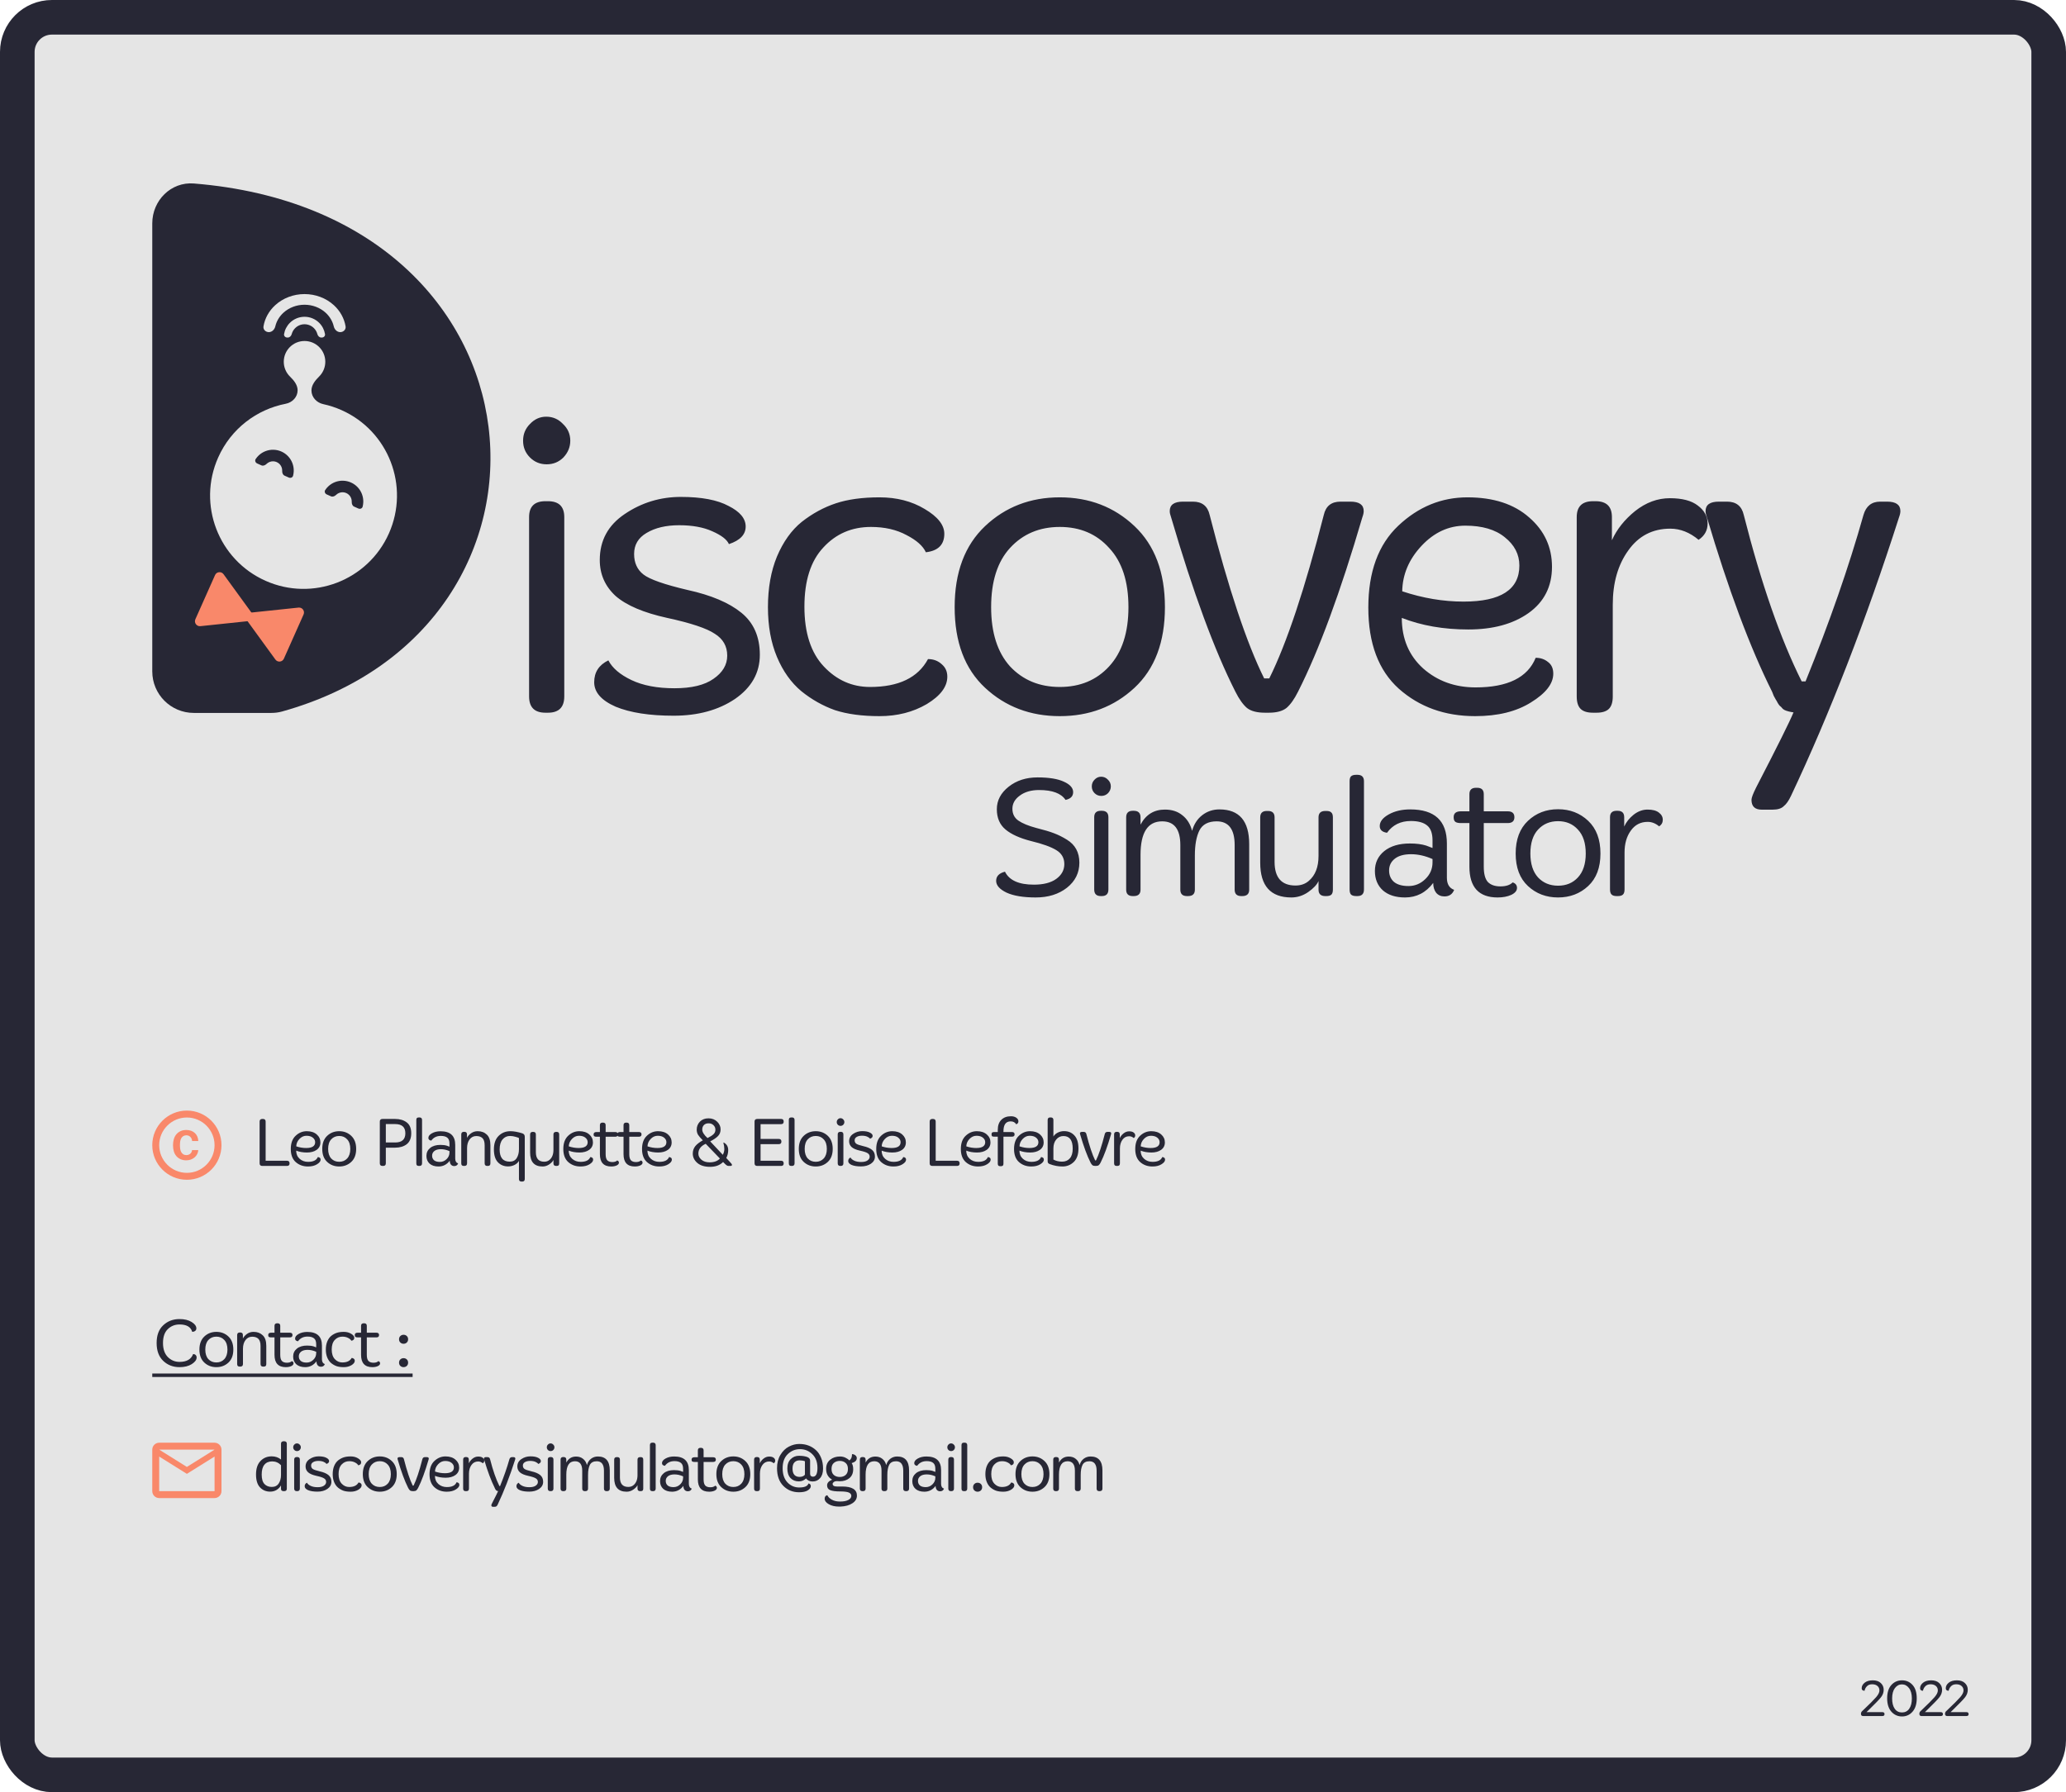 <svg width="597" height="518" viewBox="0 0 597 518" fill="none" xmlns="http://www.w3.org/2000/svg">
<rect x="5" y="5" width="587" height="508" rx="10" fill="#E5E5E5" stroke="#272735" stroke-width="10"/>
<path fill-rule="evenodd" clip-rule="evenodd" d="M44 194.061V64.561C44 57.934 49.415 52.502 56.021 53.036C160.934 61.523 169.641 181.062 81.529 205.646C80.536 205.924 79.479 206.061 78.448 206.061H56C49.373 206.061 44 200.688 44 194.061ZM76.73 167.874C90.352 173.939 106.312 167.813 112.377 154.19C118.442 140.568 112.316 124.608 98.693 118.543C96.957 117.769 95.182 117.194 93.394 116.808C91.496 116.397 90 114.806 90 112.864V112.864C90 111.279 91.095 109.94 92.222 108.825C93.32 107.737 94 106.228 94 104.561C94 101.247 91.314 98.561 88 98.561C84.686 98.561 82 101.247 82 104.561C82 106.246 82.695 107.769 83.813 108.859C84.927 109.944 86 111.26 86 112.815V112.815C86 114.751 84.489 116.328 82.588 116.697C74.231 118.319 66.771 123.859 63.046 132.227C56.981 145.849 63.107 161.809 76.73 167.874ZM93.917 96.566C94.008 97.11 93.552 97.561 93 97.561H92.84C92.288 97.561 91.853 97.106 91.71 96.572C91.538 95.925 91.197 95.328 90.715 94.846C89.995 94.126 89.018 93.721 88 93.721C86.982 93.721 86.005 94.126 85.285 94.846C84.803 95.328 84.462 95.925 84.29 96.572C84.147 97.106 83.712 97.561 83.16 97.561H83C82.448 97.561 81.992 97.11 82.083 96.566C82.289 95.343 82.87 94.206 83.757 93.318C84.883 92.193 86.409 91.561 88 91.561C89.591 91.561 91.117 92.193 92.243 93.318C93.13 94.206 93.711 95.343 93.917 96.566ZM98.32 96C99.248 96 100.014 95.243 99.861 94.328C99.475 92.029 98.301 89.886 96.485 88.222C94.235 86.159 91.183 85 88 85C84.817 85 81.765 86.159 79.515 88.222C77.699 89.886 76.525 92.029 76.139 94.328C75.986 95.243 76.752 96 77.68 96C78.608 96 79.341 95.238 79.553 94.335C79.9 92.856 80.705 91.486 81.891 90.4C83.511 88.914 85.709 88.08 88 88.08C90.291 88.08 92.489 88.914 94.109 90.4C95.295 91.486 96.1 92.856 96.447 94.335C96.659 95.238 97.392 96 98.32 96Z" fill="#272735"/>
<path d="M72.806 177.27C73.45 178.157 72.893 179.408 71.803 179.523L57.906 180.984C56.816 181.098 56.01 179.99 56.456 178.989L62.14 166.223C62.586 165.222 63.948 165.079 64.592 165.965L72.806 177.27Z" fill="#F9886A"/>
<path d="M72.372 177.077C71.282 177.192 70.725 178.443 71.369 179.33L79.583 190.635C80.227 191.522 81.59 191.379 82.035 190.377L87.719 177.612C88.165 176.61 87.36 175.502 86.27 175.617L72.372 177.077Z" fill="#F9886A"/>
<path d="M83.45 138.027C83.955 138.252 84.555 138.026 84.693 137.491C84.805 137.054 84.869 136.604 84.881 136.151C84.901 135.363 84.766 134.579 84.484 133.844C84.202 133.108 83.777 132.435 83.235 131.864C82.692 131.292 82.043 130.833 81.323 130.512C80.603 130.192 79.827 130.016 79.04 129.996C78.252 129.975 77.468 130.11 76.732 130.392C75.997 130.675 75.324 131.099 74.752 131.641C74.424 131.954 74.132 132.302 73.882 132.678C73.577 133.138 73.81 133.735 74.315 133.96L75.538 134.505C76.043 134.729 76.625 134.482 77.019 134.095C77.029 134.084 77.04 134.074 77.051 134.064C77.305 133.823 77.603 133.635 77.929 133.51C78.255 133.384 78.603 133.325 78.952 133.334C79.302 133.343 79.646 133.421 79.965 133.563C80.284 133.705 80.572 133.909 80.813 134.162C81.053 134.416 81.242 134.714 81.367 135.04C81.492 135.366 81.552 135.714 81.543 136.063C81.542 136.078 81.542 136.093 81.541 136.108C81.517 136.66 81.722 137.258 82.227 137.483L83.45 138.027Z" fill="#272735"/>
<path d="M103.548 146.976C104.053 147.2 104.653 146.974 104.791 146.439C104.903 146.002 104.967 145.552 104.978 145.099C104.999 144.311 104.864 143.527 104.582 142.792C104.3 142.056 103.875 141.383 103.333 140.812C102.79 140.24 102.141 139.781 101.421 139.461C100.701 139.14 99.925 138.965 99.138 138.944C98.35 138.923 97.566 139.058 96.83 139.34C96.095 139.623 95.422 140.047 94.85 140.59C94.521 140.902 94.23 141.25 93.98 141.626C93.675 142.086 93.908 142.684 94.413 142.908L95.636 143.453C96.141 143.678 96.723 143.43 97.117 143.043C97.127 143.033 97.138 143.022 97.149 143.012C97.403 142.771 97.701 142.583 98.027 142.458C98.353 142.333 98.701 142.273 99.05 142.282C99.4 142.291 99.744 142.369 100.063 142.511C100.382 142.653 100.67 142.857 100.911 143.11C101.151 143.364 101.339 143.662 101.465 143.988C101.59 144.315 101.65 144.662 101.64 145.012C101.64 145.027 101.639 145.042 101.639 145.056C101.615 145.608 101.82 146.206 102.325 146.431L103.548 146.976Z" fill="#272735"/>
<path d="M157.6 144.868H158.344C161.485 144.868 163.056 146.397 163.056 149.456V201.288C163.056 204.429 161.485 206 158.344 206H157.6C154.459 206 152.888 204.429 152.888 201.288V149.456C152.888 146.397 154.459 144.868 157.6 144.868ZM151.152 127.384C151.152 125.483 151.813 123.871 153.136 122.548C154.459 121.143 156.029 120.44 157.848 120.44C159.749 120.44 161.361 121.143 162.684 122.548C164.089 123.871 164.792 125.483 164.792 127.384C164.792 129.203 164.131 130.815 162.808 132.22C161.485 133.543 159.873 134.204 157.972 134.204C156.071 134.204 154.459 133.543 153.136 132.22C151.813 130.897 151.152 129.285 151.152 127.384ZM173.313 161.856C173.313 156.235 175.71 151.812 180.505 148.588C185.382 145.281 190.797 143.628 196.749 143.628C202.701 143.628 207.289 144.496 210.513 146.232C213.82 147.885 215.473 149.869 215.473 152.184C215.473 154.499 213.861 156.193 210.637 157.268C210.058 155.945 208.446 154.705 205.801 153.548C203.238 152.391 200.056 151.812 196.253 151.812C192.45 151.812 189.309 152.556 186.829 154.044C184.432 155.449 183.233 157.475 183.233 160.12C183.233 162.683 184.142 164.667 185.961 166.072C187.78 167.477 192.037 168.965 198.733 170.536C205.512 172.024 210.678 174.215 214.233 177.108C217.788 180.001 219.565 184.052 219.565 189.26C219.565 194.468 217.168 198.725 212.373 202.032C207.578 205.256 201.668 206.868 194.641 206.868C187.697 206.868 182.117 206 177.901 204.264C173.768 202.445 171.701 200.089 171.701 197.196C171.701 194.303 173.065 192.195 175.793 190.872C176.95 193.104 179.182 195.005 182.489 196.576C185.796 198.147 189.929 198.932 194.889 198.932C199.849 198.932 203.61 198.023 206.173 196.204C208.818 194.385 210.141 192.153 210.141 189.508C210.141 186.78 208.942 184.672 206.545 183.184C204.23 181.613 199.642 180.084 192.781 178.596C186.002 177.108 181.042 175 177.901 172.272C174.842 169.461 173.313 165.989 173.313 161.856ZM231.704 150.82C234.762 148.423 238.028 146.645 241.5 145.488C244.972 144.331 249.188 143.752 254.148 143.752C259.108 143.752 263.448 144.868 267.168 147.1C270.97 149.332 272.872 151.729 272.872 154.292C272.872 157.433 271.094 159.211 267.54 159.624C266.713 157.805 264.853 156.152 261.96 154.664C259.066 153.093 255.636 152.308 251.668 152.308C246.129 152.308 241.541 154.292 237.904 158.26C234.266 162.145 232.448 167.849 232.448 175.372C232.448 182.895 234.308 188.64 238.028 192.608C241.748 196.576 246.212 198.56 251.42 198.56C259.686 198.56 265.266 195.873 268.16 190.5C269.73 190.5 271.053 190.996 272.128 191.988C273.202 192.897 273.74 194.096 273.74 195.584C273.74 198.477 271.756 201.123 267.788 203.52C263.82 205.835 259.273 206.992 254.148 206.992C249.105 206.992 244.806 206.413 241.252 205.256C237.78 204.016 234.556 202.197 231.58 199.8C228.604 197.32 226.248 194.013 224.512 189.88C222.776 185.747 221.908 180.952 221.908 175.496C221.908 169.957 222.776 165.08 224.512 160.864C226.33 156.565 228.728 153.217 231.704 150.82ZM284.666 152.06C290.535 146.521 297.727 143.752 306.242 143.752C314.757 143.752 321.949 146.521 327.818 152.06C333.687 157.599 336.622 165.411 336.622 175.496C336.622 185.581 333.687 193.352 327.818 198.808C321.949 204.264 314.757 206.992 306.242 206.992C297.727 206.992 290.535 204.264 284.666 198.808C278.797 193.352 275.862 185.581 275.862 175.496C275.862 165.411 278.797 157.599 284.666 152.06ZM320.502 158.384C316.865 154.333 312.111 152.308 306.242 152.308C300.373 152.308 295.578 154.333 291.858 158.384C288.221 162.352 286.402 168.056 286.402 175.496C286.402 182.853 288.221 188.557 291.858 192.608C295.578 196.576 300.373 198.56 306.242 198.56C312.111 198.56 316.865 196.576 320.502 192.608C324.222 188.557 326.082 182.853 326.082 175.496C326.082 168.056 324.222 162.352 320.502 158.384ZM341.857 144.992H344.709C347.355 144.992 348.967 146.273 349.545 148.836C355.001 170.164 360.251 185.912 365.293 196.08H366.781C371.824 185.912 377.073 170.164 382.529 148.836C383.108 146.273 384.72 144.992 387.365 144.992H390.217C392.78 144.992 394.061 145.901 394.061 147.72C394.061 148.216 393.937 148.795 393.689 149.456C387.324 171.197 381.124 188.02 375.089 199.924C374.015 202.073 372.899 203.644 371.741 204.636C370.584 205.545 368.889 206 366.657 206H365.541C363.227 206 361.491 205.545 360.333 204.636C359.176 203.644 358.06 202.073 356.985 199.924C350.951 188.02 344.751 171.197 338.385 149.456C338.137 148.795 338.013 148.216 338.013 147.72C338.013 145.901 339.295 144.992 341.857 144.992ZM395.396 175.62C395.396 165.287 398.29 157.392 404.076 151.936C409.863 146.48 416.518 143.752 424.04 143.752C431.563 143.752 437.515 145.695 441.896 149.58C446.278 153.383 448.468 158.136 448.468 163.84C448.468 169.544 446.195 174.008 441.648 177.232C437.184 180.373 431.398 181.944 424.288 181.944C417.179 181.944 410.772 180.828 405.068 178.596C405.068 184.631 407.135 189.508 411.268 193.228C415.402 196.865 420.444 198.684 426.396 198.684C435.655 198.684 441.442 195.832 443.756 190.128C445.162 190.128 446.36 190.541 447.352 191.368C448.344 192.112 448.84 193.228 448.84 194.716C448.84 197.609 446.691 200.379 442.392 203.024C438.176 205.669 432.803 206.992 426.272 206.992C417.51 206.992 410.152 204.347 404.2 199.056C398.331 193.765 395.396 185.953 395.396 175.62ZM439.044 163.468C439.044 160.244 437.639 157.516 434.828 155.284C432.1 153.052 428.298 151.936 423.42 151.936C418.626 151.936 414.41 153.879 410.772 157.764C407.135 161.649 405.275 166.031 405.192 170.908C411.144 172.892 417.055 173.884 422.924 173.884C433.671 173.884 439.044 170.412 439.044 163.468ZM460.329 144.868H461.073C464.214 144.868 465.785 146.397 465.785 149.456V156.152C467.19 153.011 469.422 150.2 472.481 147.72C475.622 145.24 478.97 144 482.525 144C486.079 144 488.766 144.703 490.585 146.108C492.486 147.513 493.437 149.249 493.437 151.316C493.437 153.3 492.569 154.871 490.833 156.028C488.27 153.879 485.542 152.804 482.649 152.804C477.523 152.804 473.473 154.912 470.497 159.128C467.521 163.261 466.033 168.469 466.033 174.752V201.288C466.033 202.941 465.661 204.14 464.917 204.884C464.173 205.628 462.974 206 461.321 206H460.329C458.675 206 457.477 205.628 456.733 204.884C455.989 204.14 455.617 202.941 455.617 201.288V149.456C455.617 146.397 457.187 144.868 460.329 144.868ZM496.692 144.992H499.048C501.693 144.992 503.305 146.273 503.884 148.836C508.926 168.676 514.506 184.713 520.624 196.948H521.74C528.684 179.836 534.264 163.799 538.48 148.836C539.224 146.273 540.836 144.992 543.316 144.992H545.3C547.862 144.992 549.144 145.901 549.144 147.72C549.144 148.216 549.02 148.795 548.772 149.456C539.182 179.381 528.766 206.248 517.524 230.056C516.862 231.461 516.16 232.453 515.416 233.032C514.754 233.693 513.68 234.024 512.192 234.024H509.092C507.108 234.024 506.116 233.073 506.116 231.172C506.116 230.593 506.57 229.395 507.48 227.576C513.597 215.755 517.193 208.521 518.268 205.876H518.02C516.532 205.628 515.581 205.297 515.168 204.884C514.754 204.388 514.465 204.099 514.3 204.016C514.134 203.851 513.928 203.561 513.68 203.148C513.432 202.652 513.266 202.363 513.184 202.28C513.101 202.115 512.894 201.743 512.564 201.164C512.316 200.503 512.15 200.089 512.068 199.924C505.702 187.193 499.42 170.371 493.22 149.456C492.972 148.795 492.848 148.216 492.848 147.72C492.848 145.901 494.129 144.992 496.692 144.992Z" fill="#272735"/>
<path d="M288.05 233.9C288.05 231.367 289.183 229.2 291.45 227.4C293.717 225.6 296.5 224.7 299.8 224.7C303.133 224.7 305.683 225.117 307.45 225.95C309.217 226.75 310.1 227.75 310.1 228.95C310.1 230.15 309.367 230.9 307.9 231.2C306.633 229.3 304.083 228.35 300.25 228.35C297.983 228.35 296.133 228.883 294.7 229.95C293.267 230.983 292.55 232.25 292.55 233.75C292.55 235.25 293.133 236.4 294.3 237.2C295.467 238 297.167 238.7 299.4 239.3C301.667 239.867 303.4 240.383 304.6 240.85C305.833 241.317 307.067 241.933 308.3 242.7C310.7 244.167 311.9 246.383 311.9 249.35C311.9 252.283 310.7 254.7 308.3 256.6C305.9 258.467 302.9 259.4 299.3 259.4C295.7 259.4 292.883 258.933 290.85 258C288.85 257.033 287.85 255.9 287.85 254.6C287.85 253.267 288.7 252.383 290.4 251.95C291.633 254.45 294.417 255.7 298.75 255.7C301.517 255.7 303.667 255.15 305.2 254.05C306.767 252.917 307.55 251.483 307.55 249.75C307.55 247.983 306.767 246.633 305.2 245.7C303.667 244.767 301.25 243.9 297.95 243.1C294.683 242.267 292.217 241.15 290.55 239.75C288.883 238.35 288.05 236.4 288.05 233.9ZM318.088 234.35H318.388C319.654 234.35 320.288 234.967 320.288 236.2V257.1C320.288 258.367 319.654 259 318.388 259H318.088C316.821 259 316.188 258.367 316.188 257.1V236.2C316.188 234.967 316.821 234.35 318.088 234.35ZM315.488 227.3C315.488 226.533 315.754 225.883 316.288 225.35C316.821 224.783 317.454 224.5 318.188 224.5C318.954 224.5 319.604 224.783 320.138 225.35C320.704 225.883 320.988 226.533 320.988 227.3C320.988 228.033 320.721 228.683 320.188 229.25C319.654 229.783 319.004 230.05 318.238 230.05C317.471 230.05 316.821 229.783 316.288 229.25C315.754 228.717 315.488 228.067 315.488 227.3ZM327.323 234.35H327.623C328.923 234.35 329.573 234.983 329.573 236.25V238.35C331.107 235.45 333.457 234 336.623 234C338.657 234 340.34 234.55 341.673 235.65C343.04 236.717 343.973 238.217 344.473 240.15C345.007 238.217 345.99 236.7 347.423 235.6C348.857 234.5 350.507 233.95 352.373 233.95C358.107 233.95 360.973 237.3 360.973 244V257.15C360.973 258.383 360.307 259 358.973 259H358.673C357.407 259 356.773 258.383 356.773 257.15V244.25C356.773 239.683 355.04 237.4 351.573 237.4C349.14 237.4 347.473 238.283 346.573 240.05C345.707 241.817 345.273 244.217 345.273 247.25V257.15C345.273 258.383 344.623 259 343.323 259H342.973C341.707 259 341.073 258.383 341.073 257.15V244.25C341.073 239.683 339.323 237.4 335.823 237.4C331.657 237.4 329.573 240.633 329.573 247.1V257.15C329.573 258.383 328.923 259 327.623 259H327.323C326.057 259 325.423 258.383 325.423 257.15V236.25C325.423 234.983 326.057 234.35 327.323 234.35ZM366.057 234.4H366.407C367.674 234.4 368.307 235.017 368.307 236.25V249.1C368.307 253.667 370.324 255.95 374.357 255.95C375.891 255.95 377.174 255.5 378.207 254.6C380.074 253 381.007 250.6 381.007 247.4V236.25C381.007 235.017 381.657 234.4 382.957 234.4H383.307C383.974 234.4 384.441 234.55 384.707 234.85C385.007 235.117 385.157 235.583 385.157 236.25V257.15C385.157 257.817 385.007 258.3 384.707 258.6C384.407 258.867 383.924 259 383.257 259H382.957C381.657 259 381.007 258.383 381.007 257.15V254.65C380.541 255.717 379.541 256.783 378.007 257.85C376.507 258.883 374.891 259.4 373.157 259.4C367.157 259.4 364.157 256.05 364.157 249.35V236.25C364.157 235.017 364.791 234.4 366.057 234.4ZM391.887 223.95H392.237C393.504 223.95 394.137 224.567 394.137 225.8V257.1C394.137 258.367 393.504 259 392.237 259H391.887C391.187 259 390.687 258.85 390.387 258.55C390.12 258.25 389.987 257.767 389.987 257.1V225.8C389.987 225.133 390.12 224.667 390.387 224.4C390.687 224.1 391.187 223.95 391.887 223.95ZM407.498 233.95C414.564 233.95 418.098 237.233 418.098 243.8V253.7C418.098 255.533 418.798 256.7 420.198 257.2C419.698 258.467 418.764 259.1 417.398 259.1C416.398 259.1 415.598 258.75 414.998 258.05C414.431 257.317 414.148 256.367 414.148 255.2C412.048 258 409.331 259.4 405.998 259.4C403.298 259.4 401.164 258.717 399.598 257.35C398.064 255.95 397.298 254.083 397.298 251.75C397.298 249.383 398.198 247.467 399.998 246C401.831 244.533 404.298 243.8 407.398 243.8C409.264 243.8 410.831 244 412.098 244.4C413.131 244.767 413.748 245 413.948 245.1V242.9C413.948 240.867 413.431 239.433 412.398 238.6C411.364 237.733 409.798 237.3 407.698 237.3C404.731 237.3 402.431 238.433 400.798 240.7C399.398 240.5 398.698 239.85 398.698 238.75C398.698 237.483 399.564 236.367 401.298 235.4C403.031 234.433 405.098 233.95 407.498 233.95ZM413.948 248.3C411.848 247.367 409.781 246.9 407.748 246.9C405.714 246.9 404.148 247.333 403.048 248.2C401.948 249.067 401.398 250.2 401.398 251.6C401.398 252.967 401.864 254.067 402.798 254.9C403.764 255.7 405.164 256.1 406.998 256.1C408.864 256.1 410.481 255.433 411.848 254.1C413.248 252.767 413.948 251.15 413.948 249.25V248.3ZM426.507 227.7H426.857C428.123 227.7 428.757 228.317 428.757 229.55V234.5H435.657C436.957 234.5 437.607 235.067 437.607 236.2C437.607 237.333 436.957 237.9 435.657 237.9H428.757V250.5C428.757 252.6 429.157 254.083 429.957 254.95C430.79 255.783 431.99 256.2 433.557 256.2C435.157 256.2 436.34 255.817 437.107 255.05C437.94 255.317 438.357 255.85 438.357 256.65C438.357 257.45 437.807 258.117 436.707 258.65C435.607 259.15 434.29 259.4 432.757 259.4C427.323 259.4 424.607 256.433 424.607 250.5V237.9H422.157C421.423 237.9 420.89 237.783 420.557 237.55C420.223 237.317 420.057 236.867 420.057 236.2C420.057 235.067 420.757 234.5 422.157 234.5H424.607V229.55C424.607 228.317 425.24 227.7 426.507 227.7ZM441.525 237.25C443.892 235.017 446.792 233.9 450.225 233.9C453.658 233.9 456.558 235.017 458.925 237.25C461.292 239.483 462.475 242.633 462.475 246.7C462.475 250.767 461.292 253.9 458.925 256.1C456.558 258.3 453.658 259.4 450.225 259.4C446.792 259.4 443.892 258.3 441.525 256.1C439.158 253.9 437.975 250.767 437.975 246.7C437.975 242.633 439.158 239.483 441.525 237.25ZM455.975 239.8C454.508 238.167 452.592 237.35 450.225 237.35C447.858 237.35 445.925 238.167 444.425 239.8C442.958 241.4 442.225 243.7 442.225 246.7C442.225 249.667 442.958 251.967 444.425 253.6C445.925 255.2 447.858 256 450.225 256C452.592 256 454.508 255.2 455.975 253.6C457.475 251.967 458.225 249.667 458.225 246.7C458.225 243.7 457.475 241.4 455.975 239.8ZM467.136 234.35H467.436C468.703 234.35 469.336 234.967 469.336 236.2V238.9C469.903 237.633 470.803 236.5 472.036 235.5C473.303 234.5 474.653 234 476.086 234C477.519 234 478.603 234.283 479.336 234.85C480.103 235.417 480.486 236.117 480.486 236.95C480.486 237.75 480.136 238.383 479.436 238.85C478.403 237.983 477.303 237.55 476.136 237.55C474.069 237.55 472.436 238.4 471.236 240.1C470.036 241.767 469.436 243.867 469.436 246.4V257.1C469.436 257.767 469.286 258.25 468.986 258.55C468.686 258.85 468.203 259 467.536 259H467.136C466.469 259 465.986 258.85 465.686 258.55C465.386 258.25 465.236 257.767 465.236 257.1V236.2C465.236 234.967 465.869 234.35 467.136 234.35Z" fill="#272735"/>
<path d="M537.96 487.975C537.96 487.365 538.245 486.83 538.815 486.37C539.385 485.91 540.17 485.68 541.17 485.68C542.17 485.68 542.945 485.945 543.495 486.475C544.045 486.995 544.32 487.64 544.32 488.41C544.32 489.18 544.065 489.895 543.555 490.555C543.045 491.205 541.905 492.39 540.135 494.11C539.795 494.44 539.535 494.695 539.355 494.875H543.93C544.35 494.875 544.56 495.065 544.56 495.445C544.56 495.815 544.35 496 543.93 496H538.365C537.955 496 537.75 495.785 537.75 495.355C537.75 494.995 537.91 494.695 538.23 494.455C540.21 492.575 541.515 491.27 542.145 490.54C542.775 489.8 543.09 489.16 543.09 488.62C543.09 488.07 542.9 487.635 542.52 487.315C542.15 486.985 541.635 486.82 540.975 486.82C540.325 486.82 539.815 487.02 539.445 487.42C539.075 487.82 538.86 488.245 538.8 488.695C538.24 488.695 537.96 488.455 537.96 487.975ZM546.535 487.03C547.345 486.13 548.37 485.68 549.61 485.68C550.85 485.68 551.87 486.13 552.67 487.03C553.47 487.92 553.87 489.2 553.87 490.87C553.87 492.53 553.465 493.82 552.655 494.74C551.855 495.66 550.84 496.12 549.61 496.12C548.38 496.12 547.355 495.66 546.535 494.74C545.725 493.82 545.32 492.53 545.32 490.87C545.32 489.21 545.725 487.93 546.535 487.03ZM552.46 490.915C552.46 489.635 552.185 488.64 551.635 487.93C551.095 487.21 550.415 486.85 549.595 486.85C548.775 486.85 548.095 487.21 547.555 487.93C547.025 488.64 546.76 489.635 546.76 490.915C546.76 492.185 547.01 493.18 547.51 493.9C548.01 494.61 548.705 494.965 549.595 494.965C550.495 494.965 551.195 494.61 551.695 493.9C552.205 493.18 552.46 492.185 552.46 490.915ZM554.837 487.975C554.837 487.365 555.122 486.83 555.692 486.37C556.262 485.91 557.047 485.68 558.047 485.68C559.047 485.68 559.822 485.945 560.372 486.475C560.922 486.995 561.197 487.64 561.197 488.41C561.197 489.18 560.942 489.895 560.432 490.555C559.922 491.205 558.782 492.39 557.012 494.11C556.672 494.44 556.412 494.695 556.232 494.875H560.807C561.227 494.875 561.437 495.065 561.437 495.445C561.437 495.815 561.227 496 560.807 496H555.242C554.832 496 554.627 495.785 554.627 495.355C554.627 494.995 554.787 494.695 555.107 494.455C557.087 492.575 558.392 491.27 559.022 490.54C559.652 489.8 559.967 489.16 559.967 488.62C559.967 488.07 559.777 487.635 559.397 487.315C559.027 486.985 558.512 486.82 557.852 486.82C557.202 486.82 556.692 487.02 556.322 487.42C555.952 487.82 555.737 488.245 555.677 488.695C555.117 488.695 554.837 488.455 554.837 487.975ZM562.257 487.975C562.257 487.365 562.542 486.83 563.112 486.37C563.682 485.91 564.467 485.68 565.467 485.68C566.467 485.68 567.242 485.945 567.792 486.475C568.342 486.995 568.617 487.64 568.617 488.41C568.617 489.18 568.362 489.895 567.852 490.555C567.342 491.205 566.202 492.39 564.432 494.11C564.092 494.44 563.832 494.695 563.652 494.875H568.227C568.647 494.875 568.857 495.065 568.857 495.445C568.857 495.815 568.647 496 568.227 496H562.662C562.252 496 562.047 495.785 562.047 495.355C562.047 494.995 562.207 494.695 562.527 494.455C564.507 492.575 565.812 491.27 566.442 490.54C567.072 489.8 567.387 489.16 567.387 488.62C567.387 488.07 567.197 487.635 566.817 487.315C566.447 486.985 565.932 486.82 565.272 486.82C564.622 486.82 564.112 487.02 563.742 487.42C563.372 487.82 563.157 488.245 563.097 488.695C562.537 488.695 562.257 488.455 562.257 487.975Z" fill="#272735"/>
<path d="M64 419C64 417.9 63.1 417 62 417H46C44.9 417 44 417.9 44 419V431C44 432.1 44.9 433 46 433H62C63.1 433 64 432.1 64 431V419ZM62 419L54 424L46 419H62ZM62 431H46V421L54 426L62 421V431Z" fill="#F9886A"/>
<path d="M52.08 329.86C52.13 329.53 52.24 329.24 52.38 328.99C52.52 328.74 52.72 328.53 52.97 328.37C53.21 328.22 53.51 328.15 53.88 328.14C54.11 328.15 54.32 328.19 54.51 328.27C54.71 328.36 54.89 328.48 55.03 328.63C55.17 328.78 55.28 328.96 55.37 329.16C55.46 329.36 55.5 329.58 55.51 329.8H57.3C57.28 329.33 57.19 328.9 57.02 328.51C56.85 328.12 56.62 327.78 56.32 327.5C56.02 327.22 55.66 327 55.24 326.84C54.82 326.68 54.36 326.61 53.85 326.61C53.2 326.61 52.63 326.72 52.15 326.95C51.67 327.18 51.27 327.48 50.95 327.87C50.63 328.26 50.39 328.71 50.24 329.23C50.09 329.75 50 330.29 50 330.87V331.14C50 331.72 50.08 332.26 50.23 332.78C50.38 333.3 50.62 333.75 50.94 334.13C51.26 334.51 51.66 334.82 52.14 335.04C52.62 335.26 53.19 335.38 53.84 335.38C54.31 335.38 54.75 335.3 55.16 335.15C55.57 335 55.93 334.79 56.24 334.52C56.55 334.25 56.8 333.94 56.98 333.58C57.16 333.22 57.27 332.84 57.28 332.43H55.49C55.48 332.64 55.43 332.83 55.34 333.01C55.25 333.19 55.13 333.34 54.98 333.47C54.83 333.6 54.66 333.7 54.46 333.77C54.27 333.84 54.07 333.86 53.86 333.87C53.5 333.86 53.2 333.79 52.97 333.64C52.72 333.48 52.52 333.27 52.38 333.02C52.24 332.77 52.13 332.47 52.08 332.14C52.03 331.81 52 331.47 52 331.14V330.87C52 330.52 52.03 330.19 52.08 329.86V329.86ZM54 321C48.48 321 44 325.48 44 331C44 336.52 48.48 341 54 341C59.52 341 64 336.52 64 331C64 325.48 59.52 321 54 321ZM54 339C49.59 339 46 335.41 46 331C46 326.59 49.59 323 54 323C58.41 323 62 326.59 62 331C62 335.41 58.41 339 54 339Z" fill="#F9886A"/>
<path d="M75.8 323.42H75.98C76.5 323.42 76.76 323.673 76.76 324.18V335.5H82.92C83.427 335.5 83.68 335.753 83.68 336.26C83.68 336.753 83.427 337 82.92 337H75.8C75.28 337 75.02 336.747 75.02 336.24V324.18C75.02 323.673 75.28 323.42 75.8 323.42ZM84.027 332.1C84.027 330.433 84.493 329.16 85.427 328.28C86.36 327.4 87.433 326.96 88.647 326.96C89.86 326.96 90.82 327.273 91.527 327.9C92.233 328.513 92.587 329.28 92.587 330.2C92.587 331.12 92.22 331.84 91.487 332.36C90.767 332.867 89.833 333.12 88.687 333.12C87.54 333.12 86.507 332.94 85.587 332.58C85.587 333.553 85.92 334.34 86.587 334.94C87.253 335.527 88.067 335.82 89.027 335.82C90.52 335.82 91.453 335.36 91.827 334.44C92.053 334.44 92.247 334.507 92.407 334.64C92.567 334.76 92.647 334.94 92.647 335.18C92.647 335.647 92.3 336.093 91.607 336.52C90.927 336.947 90.06 337.16 89.007 337.16C87.593 337.16 86.407 336.733 85.447 335.88C84.5 335.027 84.027 333.767 84.027 332.1ZM91.067 330.14C91.067 329.62 90.84 329.18 90.387 328.82C89.947 328.46 89.333 328.28 88.547 328.28C87.773 328.28 87.093 328.593 86.507 329.22C85.92 329.847 85.62 330.553 85.607 331.34C86.567 331.66 87.52 331.82 88.467 331.82C90.2 331.82 91.067 331.26 91.067 330.14ZM94.54 328.3C95.486 327.407 96.646 326.96 98.02 326.96C99.393 326.96 100.553 327.407 101.5 328.3C102.446 329.193 102.92 330.453 102.92 332.08C102.92 333.707 102.446 334.96 101.5 335.84C100.553 336.72 99.393 337.16 98.02 337.16C96.646 337.16 95.486 336.72 94.54 335.84C93.593 334.96 93.12 333.707 93.12 332.08C93.12 330.453 93.593 329.193 94.54 328.3ZM100.32 329.32C99.733 328.667 98.966 328.34 98.02 328.34C97.073 328.34 96.3 328.667 95.7 329.32C95.113 329.96 94.82 330.88 94.82 332.08C94.82 333.267 95.113 334.187 95.7 334.84C96.3 335.48 97.073 335.8 98.02 335.8C98.966 335.8 99.733 335.48 100.32 334.84C100.92 334.187 101.22 333.267 101.22 332.08C101.22 330.88 100.92 329.96 100.32 329.32ZM110.531 323.42H114.171C115.545 323.42 116.665 323.753 117.531 324.42C118.398 325.073 118.831 326.12 118.831 327.56C118.831 328.987 118.398 330.04 117.531 330.72C116.665 331.387 115.545 331.72 114.171 331.72H111.491V336.24C111.491 336.747 111.231 337 110.711 337H110.531C110.011 337 109.751 336.747 109.751 336.24V324.2C109.751 323.68 110.011 323.42 110.531 323.42ZM111.491 324.9V330.22H114.191C116.151 330.22 117.131 329.333 117.131 327.56C117.131 325.787 116.151 324.9 114.191 324.9H111.491ZM121.059 322.98H121.199C121.705 322.98 121.959 323.227 121.959 323.72V336.24C121.959 336.747 121.705 337 121.199 337H121.059C120.779 337 120.579 336.94 120.459 336.82C120.352 336.7 120.299 336.507 120.299 336.24V323.72C120.299 323.453 120.352 323.267 120.459 323.16C120.579 323.04 120.779 322.98 121.059 322.98ZM127.303 326.98C130.13 326.98 131.543 328.293 131.543 330.92V334.88C131.543 335.613 131.823 336.08 132.383 336.28C132.183 336.787 131.81 337.04 131.263 337.04C130.863 337.04 130.543 336.9 130.303 336.62C130.076 336.327 129.963 335.947 129.963 335.48C129.123 336.6 128.036 337.16 126.703 337.16C125.623 337.16 124.77 336.887 124.143 336.34C123.53 335.78 123.223 335.033 123.223 334.1C123.223 333.153 123.583 332.387 124.303 331.8C125.036 331.213 126.023 330.92 127.263 330.92C128.01 330.92 128.636 331 129.143 331.16C129.556 331.307 129.803 331.4 129.883 331.44V330.56C129.883 329.747 129.676 329.173 129.263 328.84C128.85 328.493 128.223 328.32 127.383 328.32C126.196 328.32 125.276 328.773 124.623 329.68C124.063 329.6 123.783 329.34 123.783 328.9C123.783 328.393 124.13 327.947 124.823 327.56C125.516 327.173 126.343 326.98 127.303 326.98ZM129.883 332.72C129.043 332.347 128.216 332.16 127.403 332.16C126.59 332.16 125.963 332.333 125.523 332.68C125.083 333.027 124.863 333.48 124.863 334.04C124.863 334.587 125.05 335.027 125.423 335.36C125.81 335.68 126.37 335.84 127.103 335.84C127.85 335.84 128.496 335.573 129.043 335.04C129.603 334.507 129.883 333.86 129.883 333.1V332.72ZM134.047 327.14H134.187C134.693 327.14 134.947 327.393 134.947 327.9V328.88C135.2 328.373 135.6 327.927 136.147 327.54C136.693 327.153 137.32 326.96 138.027 326.96C139.107 326.96 139.987 327.287 140.667 327.94C141.36 328.58 141.707 329.6 141.707 331V336.24C141.707 336.507 141.647 336.7 141.527 336.82C141.407 336.94 141.213 337 140.947 337H140.787C140.293 337 140.047 336.747 140.047 336.24V331.06C140.047 330.087 139.84 329.393 139.427 328.98C139.013 328.567 138.413 328.36 137.627 328.36C136.84 328.36 136.2 328.68 135.707 329.32C135.213 329.96 134.967 330.807 134.967 331.86V336.24C134.967 336.747 134.707 337 134.187 337H134.047C133.78 337 133.587 336.94 133.467 336.82C133.347 336.7 133.287 336.507 133.287 336.24V327.9C133.287 327.393 133.54 327.14 134.047 327.14ZM147.479 326.96C148.466 326.96 149.619 327.167 150.939 327.58C151.406 327.74 151.639 328.067 151.639 328.56V340.78C151.639 341.273 151.386 341.52 150.879 341.52H150.719C150.213 341.52 149.959 341.273 149.959 340.78V335.54C149.666 336.047 149.233 336.44 148.659 336.72C148.086 337 147.473 337.14 146.819 337.14C145.633 337.14 144.653 336.74 143.879 335.94C143.106 335.127 142.719 333.88 142.719 332.2C142.719 330.52 143.173 329.227 144.079 328.32C144.999 327.413 146.133 326.96 147.479 326.96ZM147.379 328.34C146.499 328.34 145.779 328.673 145.219 329.34C144.659 330.007 144.379 330.973 144.379 332.24C144.379 334.587 145.346 335.76 147.279 335.76C148.213 335.76 148.893 335.413 149.319 334.72C149.746 334.027 149.959 333.18 149.959 332.18V328.94C149.826 328.847 149.493 328.727 148.959 328.58C148.439 328.42 147.913 328.34 147.379 328.34ZM153.946 327.16H154.086C154.592 327.16 154.846 327.407 154.846 327.9V333.04C154.846 334.867 155.652 335.78 157.266 335.78C157.879 335.78 158.392 335.6 158.806 335.24C159.552 334.6 159.926 333.64 159.926 332.36V327.9C159.926 327.407 160.186 327.16 160.706 327.16H160.846C161.112 327.16 161.299 327.22 161.406 327.34C161.526 327.447 161.586 327.633 161.586 327.9V336.26C161.586 336.527 161.526 336.72 161.406 336.84C161.286 336.947 161.092 337 160.826 337H160.706C160.186 337 159.926 336.753 159.926 336.26V335.26C159.739 335.687 159.339 336.113 158.726 336.54C158.126 336.953 157.479 337.16 156.786 337.16C154.386 337.16 153.186 335.82 153.186 333.14V327.9C153.186 327.407 153.439 327.16 153.946 327.16ZM162.778 332.1C162.778 330.433 163.244 329.16 164.178 328.28C165.111 327.4 166.184 326.96 167.398 326.96C168.611 326.96 169.571 327.273 170.278 327.9C170.984 328.513 171.338 329.28 171.338 330.2C171.338 331.12 170.971 331.84 170.238 332.36C169.518 332.867 168.584 333.12 167.438 333.12C166.291 333.12 165.258 332.94 164.338 332.58C164.338 333.553 164.671 334.34 165.338 334.94C166.004 335.527 166.818 335.82 167.778 335.82C169.271 335.82 170.204 335.36 170.578 334.44C170.804 334.44 170.998 334.507 171.158 334.64C171.318 334.76 171.398 334.94 171.398 335.18C171.398 335.647 171.051 336.093 170.358 336.52C169.678 336.947 168.811 337.16 167.758 337.16C166.344 337.16 165.158 336.733 164.198 335.88C163.251 335.027 162.778 333.767 162.778 332.1ZM169.818 330.14C169.818 329.62 169.591 329.18 169.138 328.82C168.698 328.46 168.084 328.28 167.298 328.28C166.524 328.28 165.844 328.593 165.258 329.22C164.671 329.847 164.371 330.553 164.358 331.34C165.318 331.66 166.271 331.82 167.217 331.82C168.951 331.82 169.818 331.26 169.818 330.14ZM174.11 324.48H174.25C174.757 324.48 175.01 324.727 175.01 325.22V327.2H177.77C178.29 327.2 178.55 327.427 178.55 327.88C178.55 328.333 178.29 328.56 177.77 328.56H175.01V333.6C175.01 334.44 175.17 335.033 175.49 335.38C175.824 335.713 176.304 335.88 176.93 335.88C177.57 335.88 178.044 335.727 178.35 335.42C178.684 335.527 178.85 335.74 178.85 336.06C178.85 336.38 178.63 336.647 178.19 336.86C177.75 337.06 177.224 337.16 176.61 337.16C174.437 337.16 173.35 335.973 173.35 333.6V328.56H172.37C172.077 328.56 171.864 328.513 171.73 328.42C171.597 328.327 171.53 328.147 171.53 327.88C171.53 327.427 171.81 327.2 172.37 327.2H173.35V325.22C173.35 324.727 173.604 324.48 174.11 324.48ZM180.938 324.48H181.078C181.584 324.48 181.838 324.727 181.838 325.22V327.2H184.598C185.118 327.2 185.378 327.427 185.378 327.88C185.378 328.333 185.118 328.56 184.598 328.56H181.838V333.6C181.838 334.44 181.998 335.033 182.318 335.38C182.651 335.713 183.131 335.88 183.758 335.88C184.398 335.88 184.871 335.727 185.178 335.42C185.511 335.527 185.678 335.74 185.678 336.06C185.678 336.38 185.458 336.647 185.018 336.86C184.578 337.06 184.051 337.16 183.438 337.16C181.264 337.16 180.178 335.973 180.178 333.6V328.56H179.198C178.904 328.56 178.691 328.513 178.558 328.42C178.424 328.327 178.358 328.147 178.358 327.88C178.358 327.427 178.638 327.2 179.198 327.2H180.178V325.22C180.178 324.727 180.431 324.48 180.938 324.48ZM185.525 332.1C185.525 330.433 185.992 329.16 186.925 328.28C187.858 327.4 188.932 326.96 190.145 326.96C191.358 326.96 192.318 327.273 193.025 327.9C193.732 328.513 194.085 329.28 194.085 330.2C194.085 331.12 193.718 331.84 192.985 332.36C192.265 332.867 191.332 333.12 190.185 333.12C189.038 333.12 188.005 332.94 187.085 332.58C187.085 333.553 187.418 334.34 188.085 334.94C188.752 335.527 189.565 335.82 190.525 335.82C192.018 335.82 192.952 335.36 193.325 334.44C193.552 334.44 193.745 334.507 193.905 334.64C194.065 334.76 194.145 334.94 194.145 335.18C194.145 335.647 193.798 336.093 193.105 336.52C192.425 336.947 191.558 337.16 190.505 337.16C189.092 337.16 187.905 336.733 186.945 335.88C185.998 335.027 185.525 333.767 185.525 332.1ZM192.565 330.14C192.565 329.62 192.338 329.18 191.885 328.82C191.445 328.46 190.832 328.28 190.045 328.28C189.272 328.28 188.592 328.593 188.005 329.22C187.418 329.847 187.118 330.553 187.105 331.34C188.065 331.66 189.018 331.82 189.965 331.82C191.698 331.82 192.565 331.26 192.565 330.14ZM209.025 330.3L209.145 330.24C209.999 330.693 210.425 331.42 210.425 332.42C210.425 333.247 210.239 334.007 209.865 334.7C210.399 335.26 210.765 335.66 210.965 335.9C211.165 336.127 211.305 336.287 211.385 336.38C211.465 336.473 211.505 336.58 211.505 336.7C211.505 336.9 211.365 337 211.085 337H210.485C210.232 337 209.932 336.833 209.585 336.5C209.252 336.153 209.039 335.94 208.945 335.86C208.025 336.793 206.772 337.26 205.185 337.26C203.599 337.26 202.365 336.88 201.485 336.12C200.619 335.36 200.185 334.467 200.185 333.44C200.185 332.627 200.419 331.92 200.885 331.32C201.365 330.72 202.099 330.147 203.085 329.6C202.459 328.973 202.005 328.447 201.725 328.02C201.459 327.58 201.325 327.073 201.325 326.5C201.325 325.607 201.632 324.84 202.245 324.2C202.872 323.56 203.699 323.24 204.725 323.24C205.752 323.24 206.592 323.567 207.245 324.22C207.899 324.86 208.225 325.593 208.225 326.42C208.225 327.233 207.965 327.893 207.445 328.4C206.939 328.907 206.199 329.407 205.225 329.9C207.599 332.433 208.812 333.727 208.865 333.78C209.159 333.233 209.305 332.68 209.305 332.12C209.305 331.547 209.212 330.94 209.025 330.3ZM205.065 335.96C206.372 335.96 207.359 335.593 208.025 334.86L203.925 330.6C202.512 331.24 201.805 332.187 201.805 333.44C201.805 334.107 202.099 334.693 202.685 335.2C203.272 335.707 204.065 335.96 205.065 335.96ZM202.925 326.5C202.925 327.207 203.432 328.02 204.445 328.94C205.232 328.553 205.805 328.187 206.165 327.84C206.539 327.493 206.725 327.06 206.725 326.54C206.725 326.007 206.539 325.567 206.165 325.22C205.805 324.86 205.339 324.68 204.765 324.68C204.192 324.68 203.739 324.847 203.405 325.18C203.085 325.513 202.925 325.953 202.925 326.5ZM218.818 323.42H225.718C226.211 323.42 226.458 323.673 226.458 324.18C226.458 324.673 226.211 324.92 225.718 324.92H219.778V329.2H225.058C225.551 329.2 225.798 329.453 225.798 329.96C225.798 330.453 225.551 330.7 225.058 330.7H219.778V335.5H225.718C226.211 335.5 226.458 335.753 226.458 336.26C226.458 336.753 226.211 337 225.718 337H218.818C218.298 337 218.038 336.747 218.038 336.24V324.18C218.038 323.673 218.298 323.42 218.818 323.42ZM228.701 322.98H228.841C229.348 322.98 229.601 323.227 229.601 323.72V336.24C229.601 336.747 229.348 337 228.841 337H228.701C228.421 337 228.221 336.94 228.101 336.82C227.994 336.7 227.941 336.507 227.941 336.24V323.72C227.941 323.453 227.994 323.267 228.101 323.16C228.221 323.04 228.421 322.98 228.701 322.98ZM232.245 328.3C233.192 327.407 234.352 326.96 235.725 326.96C237.098 326.96 238.258 327.407 239.205 328.3C240.152 329.193 240.625 330.453 240.625 332.08C240.625 333.707 240.152 334.96 239.205 335.84C238.258 336.72 237.098 337.16 235.725 337.16C234.352 337.16 233.192 336.72 232.245 335.84C231.298 334.96 230.825 333.707 230.825 332.08C230.825 330.453 231.298 329.193 232.245 328.3ZM238.025 329.32C237.438 328.667 236.672 328.34 235.725 328.34C234.778 328.34 234.005 328.667 233.405 329.32C232.818 329.96 232.525 330.88 232.525 332.08C232.525 333.267 232.818 334.187 233.405 334.84C234.005 335.48 234.778 335.8 235.725 335.8C236.672 335.8 237.438 335.48 238.025 334.84C238.625 334.187 238.925 333.267 238.925 332.08C238.925 330.88 238.625 329.96 238.025 329.32ZM242.83 327.14H242.95C243.456 327.14 243.71 327.387 243.71 327.88V336.24C243.71 336.747 243.456 337 242.95 337H242.83C242.323 337 242.07 336.747 242.07 336.24V327.88C242.07 327.387 242.323 327.14 242.83 327.14ZM241.79 324.32C241.79 324.013 241.896 323.753 242.11 323.54C242.323 323.313 242.576 323.2 242.87 323.2C243.176 323.2 243.436 323.313 243.65 323.54C243.876 323.753 243.99 324.013 243.99 324.32C243.99 324.613 243.883 324.873 243.67 325.1C243.456 325.313 243.196 325.42 242.89 325.42C242.583 325.42 242.323 325.313 242.11 325.1C241.896 324.887 241.79 324.627 241.79 324.32ZM245.364 329.88C245.364 328.973 245.751 328.26 246.524 327.74C247.311 327.207 248.184 326.94 249.144 326.94C250.104 326.94 250.844 327.08 251.364 327.36C251.897 327.627 252.164 327.947 252.164 328.32C252.164 328.693 251.904 328.967 251.384 329.14C251.291 328.927 251.031 328.727 250.604 328.54C250.191 328.353 249.677 328.26 249.064 328.26C248.451 328.26 247.944 328.38 247.544 328.62C247.157 328.847 246.964 329.173 246.964 329.6C246.964 330.013 247.111 330.333 247.404 330.56C247.697 330.787 248.384 331.027 249.464 331.28C250.557 331.52 251.391 331.873 251.964 332.34C252.537 332.807 252.824 333.46 252.824 334.3C252.824 335.14 252.437 335.827 251.664 336.36C250.891 336.88 249.937 337.14 248.804 337.14C247.684 337.14 246.784 337 246.104 336.72C245.437 336.427 245.104 336.047 245.104 335.58C245.104 335.113 245.324 334.773 245.764 334.56C245.951 334.92 246.311 335.227 246.844 335.48C247.377 335.733 248.044 335.86 248.844 335.86C249.644 335.86 250.251 335.713 250.664 335.42C251.091 335.127 251.304 334.767 251.304 334.34C251.304 333.9 251.111 333.56 250.724 333.32C250.351 333.067 249.611 332.82 248.504 332.58C247.411 332.34 246.611 332 246.104 331.56C245.611 331.107 245.364 330.547 245.364 329.88ZM253.202 332.1C253.202 330.433 253.668 329.16 254.602 328.28C255.535 327.4 256.608 326.96 257.822 326.96C259.035 326.96 259.995 327.273 260.702 327.9C261.408 328.513 261.762 329.28 261.762 330.2C261.762 331.12 261.395 331.84 260.662 332.36C259.942 332.867 259.008 333.12 257.862 333.12C256.715 333.12 255.682 332.94 254.762 332.58C254.762 333.553 255.095 334.34 255.762 334.94C256.428 335.527 257.242 335.82 258.202 335.82C259.695 335.82 260.628 335.36 261.002 334.44C261.228 334.44 261.422 334.507 261.582 334.64C261.742 334.76 261.822 334.94 261.822 335.18C261.822 335.647 261.475 336.093 260.782 336.52C260.102 336.947 259.235 337.16 258.182 337.16C256.768 337.16 255.582 336.733 254.622 335.88C253.675 335.027 253.202 333.767 253.202 332.1ZM260.242 330.14C260.242 329.62 260.015 329.18 259.562 328.82C259.122 328.46 258.508 328.28 257.722 328.28C256.948 328.28 256.268 328.593 255.682 329.22C255.095 329.847 254.795 330.553 254.782 331.34C255.742 331.66 256.695 331.82 257.642 331.82C259.375 331.82 260.242 331.26 260.242 330.14ZM269.422 323.42H269.602C270.122 323.42 270.382 323.673 270.382 324.18V335.5H276.542C277.049 335.5 277.302 335.753 277.302 336.26C277.302 336.753 277.049 337 276.542 337H269.422C268.902 337 268.642 336.747 268.642 336.24V324.18C268.642 323.673 268.902 323.42 269.422 323.42ZM277.649 332.1C277.649 330.433 278.115 329.16 279.049 328.28C279.982 327.4 281.055 326.96 282.269 326.96C283.482 326.96 284.442 327.273 285.149 327.9C285.855 328.513 286.209 329.28 286.209 330.2C286.209 331.12 285.842 331.84 285.109 332.36C284.389 332.867 283.455 333.12 282.309 333.12C281.162 333.12 280.129 332.94 279.209 332.58C279.209 333.553 279.542 334.34 280.209 334.94C280.875 335.527 281.689 335.82 282.649 335.82C284.142 335.82 285.075 335.36 285.449 334.44C285.675 334.44 285.869 334.507 286.029 334.64C286.189 334.76 286.269 334.94 286.269 335.18C286.269 335.647 285.922 336.093 285.229 336.52C284.549 336.947 283.682 337.16 282.629 337.16C281.215 337.16 280.029 336.733 279.069 335.88C278.122 335.027 277.649 333.767 277.649 332.1ZM284.689 330.14C284.689 329.62 284.462 329.18 284.009 328.82C283.569 328.46 282.955 328.28 282.169 328.28C281.395 328.28 280.715 328.593 280.129 329.22C279.542 329.847 279.242 330.553 279.229 331.34C280.189 331.66 281.142 331.82 282.089 331.82C283.822 331.82 284.689 331.26 284.689 330.14ZM292.142 322.64C292.755 322.64 293.262 322.78 293.662 323.06C294.075 323.34 294.282 323.693 294.282 324.12C294.282 324.533 294.068 324.813 293.642 324.96C293.308 324.4 292.775 324.12 292.042 324.12C290.655 324.12 289.962 325.08 289.962 327V327.2H292.422C292.928 327.2 293.182 327.427 293.182 327.88C293.182 328.32 292.928 328.54 292.422 328.54H289.962V336.34C289.962 336.607 289.902 336.8 289.782 336.92C289.662 337.027 289.468 337.08 289.202 337.08H289.102C288.822 337.08 288.622 337.027 288.502 336.92C288.382 336.8 288.322 336.607 288.322 336.34V328.54H287.282C287.002 328.54 286.802 328.5 286.682 328.42C286.575 328.327 286.522 328.147 286.522 327.88C286.522 327.613 286.582 327.433 286.702 327.34C286.822 327.247 287.015 327.2 287.282 327.2H288.322V326.56C288.322 325.32 288.662 324.36 289.342 323.68C290.022 322.987 290.955 322.64 292.142 322.64ZM293.022 332.1C293.022 330.433 293.489 329.16 294.422 328.28C295.355 327.4 296.429 326.96 297.642 326.96C298.855 326.96 299.815 327.273 300.522 327.9C301.229 328.513 301.582 329.28 301.582 330.2C301.582 331.12 301.215 331.84 300.482 332.36C299.762 332.867 298.829 333.12 297.682 333.12C296.535 333.12 295.502 332.94 294.582 332.58C294.582 333.553 294.915 334.34 295.582 334.94C296.249 335.527 297.062 335.82 298.022 335.82C299.515 335.82 300.449 335.36 300.822 334.44C301.049 334.44 301.242 334.507 301.402 334.64C301.562 334.76 301.642 334.94 301.642 335.18C301.642 335.647 301.295 336.093 300.602 336.52C299.922 336.947 299.055 337.16 298.002 337.16C296.589 337.16 295.402 336.733 294.442 335.88C293.495 335.027 293.022 333.767 293.022 332.1ZM300.062 330.14C300.062 329.62 299.835 329.18 299.382 328.82C298.942 328.46 298.329 328.28 297.542 328.28C296.769 328.28 296.089 328.593 295.502 329.22C294.915 329.847 294.615 330.553 294.602 331.34C295.562 331.66 296.515 331.82 297.462 331.82C299.195 331.82 300.062 331.26 300.062 330.14ZM303.475 322.98H303.635C304.142 322.98 304.395 323.227 304.395 323.72V328.5C304.662 328.047 305.075 327.673 305.635 327.38C306.195 327.087 306.808 326.94 307.475 326.94C308.715 326.94 309.715 327.36 310.475 328.2C311.248 329.027 311.635 330.293 311.635 332C311.635 333.693 311.182 334.98 310.275 335.86C309.368 336.727 308.288 337.16 307.035 337.16C305.795 337.16 304.555 336.927 303.315 336.46C303.115 336.38 302.968 336.28 302.875 336.16C302.782 336.04 302.735 335.86 302.735 335.62V323.72C302.735 323.227 302.982 322.98 303.475 322.98ZM307.295 328.36C306.455 328.36 305.762 328.693 305.215 329.36C304.668 330.013 304.395 330.88 304.395 331.96V335.16C305.142 335.56 305.982 335.76 306.915 335.76C307.848 335.76 308.588 335.447 309.135 334.82C309.695 334.193 309.975 333.253 309.975 332C309.975 329.573 309.082 328.36 307.295 328.36ZM312.681 327.16H313.141C313.568 327.16 313.828 327.367 313.921 327.78C314.801 331.22 315.648 333.76 316.461 335.4H316.701C317.515 333.76 318.361 331.22 319.241 327.78C319.335 327.367 319.595 327.16 320.021 327.16H320.481C320.895 327.16 321.101 327.307 321.101 327.6C321.101 327.68 321.081 327.773 321.041 327.88C320.015 331.387 319.015 334.1 318.041 336.02C317.868 336.367 317.688 336.62 317.501 336.78C317.315 336.927 317.041 337 316.681 337H316.501C316.128 337 315.848 336.927 315.661 336.78C315.475 336.62 315.295 336.367 315.121 336.02C314.148 334.1 313.148 331.387 312.121 327.88C312.081 327.773 312.061 327.68 312.061 327.6C312.061 327.307 312.268 327.16 312.681 327.16ZM322.697 327.14H322.817C323.323 327.14 323.577 327.387 323.577 327.88V328.96C323.803 328.453 324.163 328 324.657 327.6C325.163 327.2 325.703 327 326.277 327C326.85 327 327.283 327.113 327.577 327.34C327.883 327.567 328.037 327.847 328.037 328.18C328.037 328.5 327.897 328.753 327.617 328.94C327.203 328.593 326.763 328.42 326.297 328.42C325.47 328.42 324.817 328.76 324.337 329.44C323.857 330.107 323.617 330.947 323.617 331.96V336.24C323.617 336.507 323.557 336.7 323.437 336.82C323.317 336.94 323.123 337 322.857 337H322.697C322.43 337 322.237 336.94 322.117 336.82C321.997 336.7 321.937 336.507 321.937 336.24V327.88C321.937 327.387 322.19 327.14 322.697 327.14ZM328.046 332.1C328.046 330.433 328.513 329.16 329.446 328.28C330.38 327.4 331.453 326.96 332.666 326.96C333.88 326.96 334.84 327.273 335.546 327.9C336.253 328.513 336.606 329.28 336.606 330.2C336.606 331.12 336.24 331.84 335.506 332.36C334.786 332.867 333.853 333.12 332.706 333.12C331.56 333.12 330.526 332.94 329.606 332.58C329.606 333.553 329.94 334.34 330.606 334.94C331.273 335.527 332.086 335.82 333.046 335.82C334.54 335.82 335.473 335.36 335.846 334.44C336.073 334.44 336.266 334.507 336.426 334.64C336.586 334.76 336.666 334.94 336.666 335.18C336.666 335.647 336.32 336.093 335.626 336.52C334.946 336.947 334.08 337.16 333.026 337.16C331.613 337.16 330.426 336.733 329.466 335.88C328.52 335.027 328.046 333.767 328.046 332.1ZM335.086 330.14C335.086 329.62 334.86 329.18 334.406 328.82C333.966 328.46 333.353 328.28 332.566 328.28C331.793 328.28 331.113 328.593 330.526 329.22C329.94 329.847 329.64 330.553 329.626 331.34C330.586 331.66 331.54 331.82 332.486 331.82C334.22 331.82 335.086 331.26 335.086 330.14Z" fill="#272735"/>
<path d="M51.88 381.26C53.293 381.26 54.453 381.54 55.36 382.1C56.28 382.66 56.74 383.28 56.74 383.96C56.74 384.253 56.627 384.493 56.4 384.68C56.187 384.853 55.9 384.94 55.54 384.94C55.127 383.527 53.907 382.82 51.88 382.82C50.547 382.82 49.413 383.273 48.48 384.18C47.56 385.073 47.1 386.407 47.1 388.18C47.1 389.94 47.567 391.293 48.5 392.24C49.433 393.173 50.56 393.64 51.88 393.64C53.933 393.64 55.24 392.887 55.8 391.38C56.12 391.38 56.367 391.473 56.54 391.66C56.727 391.833 56.82 392.067 56.82 392.36C56.82 393.04 56.353 393.68 55.42 394.28C54.487 394.867 53.307 395.16 51.88 395.16C50 395.16 48.427 394.553 47.16 393.34C45.893 392.127 45.26 390.407 45.26 388.18C45.26 385.953 45.893 384.247 47.16 383.06C48.427 381.86 50 381.26 51.88 381.26ZM59.044 386.3C59.991 385.407 61.151 384.96 62.524 384.96C63.898 384.96 65.058 385.407 66.004 386.3C66.951 387.193 67.424 388.453 67.424 390.08C67.424 391.707 66.951 392.96 66.004 393.84C65.058 394.72 63.898 395.16 62.524 395.16C61.151 395.16 59.991 394.72 59.044 393.84C58.098 392.96 57.624 391.707 57.624 390.08C57.624 388.453 58.098 387.193 59.044 386.3ZM64.824 387.32C64.238 386.667 63.471 386.34 62.524 386.34C61.578 386.34 60.804 386.667 60.204 387.32C59.618 387.96 59.324 388.88 59.324 390.08C59.324 391.267 59.618 392.187 60.204 392.84C60.804 393.48 61.578 393.8 62.524 393.8C63.471 393.8 64.238 393.48 64.824 392.84C65.424 392.187 65.724 391.267 65.724 390.08C65.724 388.88 65.424 387.96 64.824 387.32ZM69.289 385.14H69.429C69.935 385.14 70.189 385.393 70.189 385.9V386.88C70.442 386.373 70.842 385.927 71.389 385.54C71.935 385.153 72.562 384.96 73.269 384.96C74.349 384.96 75.229 385.287 75.909 385.94C76.602 386.58 76.949 387.6 76.949 389V394.24C76.949 394.507 76.889 394.7 76.769 394.82C76.649 394.94 76.455 395 76.189 395H76.029C75.535 395 75.289 394.747 75.289 394.24V389.06C75.289 388.087 75.082 387.393 74.669 386.98C74.255 386.567 73.655 386.36 72.869 386.36C72.082 386.36 71.442 386.68 70.949 387.32C70.455 387.96 70.209 388.807 70.209 389.86V394.24C70.209 394.747 69.949 395 69.429 395H69.289C69.022 395 68.829 394.94 68.709 394.82C68.589 394.7 68.529 394.507 68.529 394.24V385.9C68.529 385.393 68.782 385.14 69.289 385.14ZM80.082 382.48H80.222C80.728 382.48 80.982 382.727 80.982 383.22V385.2H83.742C84.262 385.2 84.522 385.427 84.522 385.88C84.522 386.333 84.262 386.56 83.742 386.56H80.982V391.6C80.982 392.44 81.142 393.033 81.462 393.38C81.795 393.713 82.275 393.88 82.902 393.88C83.542 393.88 84.015 393.727 84.322 393.42C84.655 393.527 84.822 393.74 84.822 394.06C84.822 394.38 84.602 394.647 84.162 394.86C83.722 395.06 83.195 395.16 82.582 395.16C80.408 395.16 79.322 393.973 79.322 391.6V386.56H78.342C78.048 386.56 77.835 386.513 77.702 386.42C77.568 386.327 77.502 386.147 77.502 385.88C77.502 385.427 77.782 385.2 78.342 385.2H79.322V383.22C79.322 382.727 79.575 382.48 80.082 382.48ZM88.789 384.98C91.616 384.98 93.029 386.293 93.029 388.92V392.88C93.029 393.613 93.309 394.08 93.869 394.28C93.669 394.787 93.296 395.04 92.749 395.04C92.349 395.04 92.029 394.9 91.789 394.62C91.562 394.327 91.449 393.947 91.449 393.48C90.609 394.6 89.522 395.16 88.189 395.16C87.109 395.16 86.256 394.887 85.629 394.34C85.016 393.78 84.709 393.033 84.709 392.1C84.709 391.153 85.069 390.387 85.789 389.8C86.522 389.213 87.509 388.92 88.749 388.92C89.496 388.92 90.122 389 90.629 389.16C91.042 389.307 91.289 389.4 91.369 389.44V388.56C91.369 387.747 91.162 387.173 90.749 386.84C90.336 386.493 89.709 386.32 88.869 386.32C87.682 386.32 86.762 386.773 86.109 387.68C85.549 387.6 85.269 387.34 85.269 386.9C85.269 386.393 85.616 385.947 86.309 385.56C87.002 385.173 87.829 384.98 88.789 384.98ZM91.369 390.72C90.529 390.347 89.702 390.16 88.889 390.16C88.076 390.16 87.449 390.333 87.009 390.68C86.569 391.027 86.349 391.48 86.349 392.04C86.349 392.587 86.536 393.027 86.909 393.36C87.296 393.68 87.856 393.84 88.589 393.84C89.336 393.84 89.982 393.573 90.529 393.04C91.089 392.507 91.369 391.86 91.369 391.1V390.72ZM95.733 386.1C96.226 385.713 96.752 385.427 97.312 385.24C97.873 385.053 98.552 384.96 99.353 384.96C100.153 384.96 100.853 385.14 101.453 385.5C102.066 385.86 102.373 386.247 102.373 386.66C102.373 387.167 102.086 387.453 101.513 387.52C101.379 387.227 101.079 386.96 100.613 386.72C100.146 386.467 99.593 386.34 98.953 386.34C98.059 386.34 97.319 386.66 96.733 387.3C96.146 387.927 95.853 388.847 95.853 390.06C95.853 391.273 96.153 392.2 96.752 392.84C97.353 393.48 98.073 393.8 98.912 393.8C100.246 393.8 101.146 393.367 101.613 392.5C101.866 392.5 102.079 392.58 102.253 392.74C102.426 392.887 102.513 393.08 102.513 393.32C102.513 393.787 102.193 394.213 101.553 394.6C100.913 394.973 100.179 395.16 99.353 395.16C98.539 395.16 97.846 395.067 97.272 394.88C96.713 394.68 96.192 394.387 95.713 394C95.233 393.6 94.853 393.067 94.573 392.4C94.293 391.733 94.153 390.96 94.153 390.08C94.153 389.187 94.293 388.4 94.573 387.72C94.866 387.027 95.252 386.487 95.733 386.1ZM105.095 382.48H105.235C105.742 382.48 105.995 382.727 105.995 383.22V385.2H108.755C109.275 385.2 109.535 385.427 109.535 385.88C109.535 386.333 109.275 386.56 108.755 386.56H105.995V391.6C105.995 392.44 106.155 393.033 106.475 393.38C106.808 393.713 107.288 393.88 107.915 393.88C108.555 393.88 109.028 393.727 109.335 393.42C109.668 393.527 109.835 393.74 109.835 394.06C109.835 394.38 109.615 394.647 109.175 394.86C108.735 395.06 108.208 395.16 107.595 395.16C105.422 395.16 104.335 393.973 104.335 391.6V386.56H103.355C103.062 386.56 102.848 386.513 102.715 386.42C102.582 386.327 102.515 386.147 102.515 385.88C102.515 385.427 102.795 385.2 103.355 385.2H104.335V383.22C104.335 382.727 104.588 382.48 105.095 382.48ZM115.309 393.86C115.309 393.473 115.436 393.16 115.689 392.92C115.943 392.68 116.249 392.56 116.609 392.56C116.983 392.56 117.296 392.68 117.549 392.92C117.803 393.16 117.929 393.473 117.929 393.86C117.929 394.247 117.803 394.56 117.549 394.8C117.296 395.04 116.983 395.16 116.609 395.16C116.249 395.16 115.943 395.04 115.689 394.8C115.436 394.56 115.309 394.247 115.309 393.86ZM115.309 387.1C115.309 386.713 115.436 386.4 115.689 386.16C115.943 385.92 116.249 385.8 116.609 385.8C116.983 385.8 117.296 385.92 117.549 386.16C117.803 386.4 117.929 386.713 117.929 387.1C117.929 387.487 117.803 387.8 117.549 388.04C117.296 388.28 116.983 388.4 116.609 388.4C116.249 388.4 115.943 388.28 115.689 388.04C115.436 387.8 115.309 387.487 115.309 387.1Z" fill="#272735"/>
<path d="M44 397H119.229V398H44V397Z" fill="#272735"/>
<path d="M81.96 416.58H82.12C82.627 416.58 82.88 416.82 82.88 417.3V430.28C82.88 430.76 82.627 431 82.12 431H81.96C81.453 431 81.2 430.773 81.2 430.32V429.34C80.907 429.86 80.487 430.293 79.94 430.64C79.393 430.973 78.773 431.14 78.08 431.14C76.893 431.14 75.913 430.733 75.14 429.92C74.367 429.107 73.98 427.86 73.98 426.18C73.98 424.487 74.407 423.193 75.26 422.3C76.113 421.393 77.2 420.94 78.52 420.94C79.56 420.94 80.453 421.247 81.2 421.86V417.3C81.2 416.82 81.453 416.58 81.96 416.58ZM81.2 423.5C80.493 422.767 79.647 422.4 78.66 422.4C77.673 422.4 76.92 422.72 76.4 423.36C75.88 423.987 75.62 424.933 75.62 426.2C75.62 427.467 75.887 428.38 76.42 428.94C76.953 429.5 77.66 429.78 78.54 429.78C79.433 429.78 80.1 429.447 80.54 428.78C80.98 428.113 81.2 427.287 81.2 426.3V423.5ZM85.766 421.14H85.886C86.393 421.14 86.646 421.387 86.646 421.88V430.24C86.646 430.747 86.393 431 85.886 431H85.766C85.26 431 85.006 430.747 85.006 430.24V421.88C85.006 421.387 85.26 421.14 85.766 421.14ZM84.726 418.32C84.726 418.013 84.833 417.753 85.046 417.54C85.26 417.313 85.513 417.2 85.806 417.2C86.113 417.2 86.373 417.313 86.586 417.54C86.813 417.753 86.926 418.013 86.926 418.32C86.926 418.613 86.82 418.873 86.606 419.1C86.393 419.313 86.133 419.42 85.826 419.42C85.52 419.42 85.26 419.313 85.046 419.1C84.833 418.887 84.726 418.627 84.726 418.32ZM88.301 423.88C88.301 422.973 88.687 422.26 89.461 421.74C90.247 421.207 91.121 420.94 92.081 420.94C93.041 420.94 93.781 421.08 94.301 421.36C94.834 421.627 95.101 421.947 95.101 422.32C95.101 422.693 94.841 422.967 94.321 423.14C94.227 422.927 93.967 422.727 93.541 422.54C93.127 422.353 92.614 422.26 92.001 422.26C91.387 422.26 90.881 422.38 90.481 422.62C90.094 422.847 89.901 423.173 89.901 423.6C89.901 424.013 90.047 424.333 90.341 424.56C90.634 424.787 91.321 425.027 92.401 425.28C93.494 425.52 94.327 425.873 94.901 426.34C95.474 426.807 95.761 427.46 95.761 428.3C95.761 429.14 95.374 429.827 94.601 430.36C93.827 430.88 92.874 431.14 91.741 431.14C90.621 431.14 89.721 431 89.041 430.72C88.374 430.427 88.041 430.047 88.041 429.58C88.041 429.113 88.261 428.773 88.701 428.56C88.887 428.92 89.247 429.227 89.781 429.48C90.314 429.733 90.981 429.86 91.781 429.86C92.581 429.86 93.187 429.713 93.601 429.42C94.027 429.127 94.241 428.767 94.241 428.34C94.241 427.9 94.047 427.56 93.661 427.32C93.287 427.067 92.547 426.82 91.441 426.58C90.347 426.34 89.547 426 89.041 425.56C88.547 425.107 88.301 424.547 88.301 423.88ZM97.718 422.1C98.212 421.713 98.738 421.427 99.298 421.24C99.858 421.053 100.538 420.96 101.338 420.96C102.138 420.96 102.838 421.14 103.438 421.5C104.052 421.86 104.358 422.247 104.358 422.66C104.358 423.167 104.072 423.453 103.498 423.52C103.365 423.227 103.065 422.96 102.598 422.72C102.132 422.467 101.578 422.34 100.938 422.34C100.045 422.34 99.305 422.66 98.718 423.3C98.132 423.927 97.838 424.847 97.838 426.06C97.838 427.273 98.138 428.2 98.738 428.84C99.338 429.48 100.058 429.8 100.898 429.8C102.232 429.8 103.132 429.367 103.598 428.5C103.852 428.5 104.065 428.58 104.238 428.74C104.412 428.887 104.498 429.08 104.498 429.32C104.498 429.787 104.178 430.213 103.538 430.6C102.898 430.973 102.165 431.16 101.338 431.16C100.525 431.16 99.832 431.067 99.258 430.88C98.698 430.68 98.178 430.387 97.698 430C97.218 429.6 96.838 429.067 96.558 428.4C96.278 427.733 96.138 426.96 96.138 426.08C96.138 425.187 96.278 424.4 96.558 423.72C96.852 423.027 97.238 422.487 97.718 422.1ZM106.261 422.3C107.207 421.407 108.367 420.96 109.741 420.96C111.114 420.96 112.274 421.407 113.221 422.3C114.167 423.193 114.641 424.453 114.641 426.08C114.641 427.707 114.167 428.96 113.221 429.84C112.274 430.72 111.114 431.16 109.741 431.16C108.367 431.16 107.207 430.72 106.261 429.84C105.314 428.96 104.841 427.707 104.841 426.08C104.841 424.453 105.314 423.193 106.261 422.3ZM112.041 423.32C111.454 422.667 110.687 422.34 109.741 422.34C108.794 422.34 108.021 422.667 107.421 423.32C106.834 423.96 106.541 424.88 106.541 426.08C106.541 427.267 106.834 428.187 107.421 428.84C108.021 429.48 108.794 429.8 109.741 429.8C110.687 429.8 111.454 429.48 112.041 428.84C112.641 428.187 112.941 427.267 112.941 426.08C112.941 424.88 112.641 423.96 112.041 423.32ZM115.485 421.16H115.945C116.372 421.16 116.632 421.367 116.725 421.78C117.605 425.22 118.452 427.76 119.265 429.4H119.505C120.318 427.76 121.165 425.22 122.045 421.78C122.138 421.367 122.398 421.16 122.825 421.16H123.285C123.698 421.16 123.905 421.307 123.905 421.6C123.905 421.68 123.885 421.773 123.845 421.88C122.818 425.387 121.818 428.1 120.845 430.02C120.672 430.367 120.492 430.62 120.305 430.78C120.118 430.927 119.845 431 119.485 431H119.305C118.932 431 118.652 430.927 118.465 430.78C118.278 430.62 118.098 430.367 117.925 430.02C116.952 428.1 115.952 425.387 114.925 421.88C114.885 421.773 114.865 421.68 114.865 421.6C114.865 421.307 115.072 421.16 115.485 421.16ZM124.12 426.1C124.12 424.433 124.587 423.16 125.52 422.28C126.454 421.4 127.527 420.96 128.74 420.96C129.954 420.96 130.914 421.273 131.62 421.9C132.327 422.513 132.68 423.28 132.68 424.2C132.68 425.12 132.314 425.84 131.58 426.36C130.86 426.867 129.927 427.12 128.78 427.12C127.634 427.12 126.6 426.94 125.68 426.58C125.68 427.553 126.014 428.34 126.68 428.94C127.347 429.527 128.16 429.82 129.12 429.82C130.614 429.82 131.547 429.36 131.92 428.44C132.147 428.44 132.34 428.507 132.5 428.64C132.66 428.76 132.74 428.94 132.74 429.18C132.74 429.647 132.394 430.093 131.7 430.52C131.02 430.947 130.154 431.16 129.1 431.16C127.687 431.16 126.5 430.733 125.54 429.88C124.594 429.027 124.12 427.767 124.12 426.1ZM131.16 424.14C131.16 423.62 130.934 423.18 130.48 422.82C130.04 422.46 129.427 422.28 128.64 422.28C127.867 422.28 127.187 422.593 126.6 423.22C126.014 423.847 125.714 424.553 125.7 425.34C126.66 425.66 127.614 425.82 128.56 425.82C130.294 425.82 131.16 425.26 131.16 424.14ZM134.593 421.14H134.713C135.22 421.14 135.473 421.387 135.473 421.88V422.96C135.7 422.453 136.06 422 136.553 421.6C137.06 421.2 137.6 421 138.173 421C138.747 421 139.18 421.113 139.473 421.34C139.78 421.567 139.933 421.847 139.933 422.18C139.933 422.5 139.793 422.753 139.513 422.94C139.1 422.593 138.66 422.42 138.193 422.42C137.367 422.42 136.713 422.76 136.233 423.44C135.753 424.107 135.513 424.947 135.513 425.96V430.24C135.513 430.507 135.453 430.7 135.333 430.82C135.213 430.94 135.02 431 134.753 431H134.593C134.327 431 134.133 430.94 134.013 430.82C133.893 430.7 133.833 430.507 133.833 430.24V421.88C133.833 421.387 134.087 421.14 134.593 421.14ZM140.458 421.16H140.838C141.265 421.16 141.525 421.367 141.618 421.78C142.432 424.98 143.332 427.567 144.318 429.54H144.498C145.618 426.78 146.518 424.193 147.198 421.78C147.318 421.367 147.578 421.16 147.978 421.16H148.298C148.712 421.16 148.918 421.307 148.918 421.6C148.918 421.68 148.898 421.773 148.858 421.88C147.312 426.707 145.632 431.04 143.818 434.88C143.712 435.107 143.598 435.267 143.478 435.36C143.372 435.467 143.198 435.52 142.958 435.52H142.458C142.138 435.52 141.978 435.367 141.978 435.06C141.978 434.967 142.052 434.773 142.198 434.48C143.185 432.573 143.765 431.407 143.938 430.98H143.898C143.658 430.94 143.505 430.887 143.438 430.82C143.372 430.74 143.325 430.693 143.298 430.68C143.272 430.653 143.238 430.607 143.198 430.54C143.158 430.46 143.132 430.413 143.118 430.4C143.105 430.373 143.072 430.313 143.018 430.22C142.978 430.113 142.952 430.047 142.938 430.02C141.912 427.967 140.898 425.253 139.898 421.88C139.858 421.773 139.838 421.68 139.838 421.6C139.838 421.307 140.045 421.16 140.458 421.16ZM149.49 423.88C149.49 422.973 149.877 422.26 150.65 421.74C151.437 421.207 152.31 420.94 153.27 420.94C154.23 420.94 154.97 421.08 155.49 421.36C156.024 421.627 156.29 421.947 156.29 422.32C156.29 422.693 156.03 422.967 155.51 423.14C155.417 422.927 155.157 422.727 154.73 422.54C154.317 422.353 153.804 422.26 153.19 422.26C152.577 422.26 152.07 422.38 151.67 422.62C151.284 422.847 151.09 423.173 151.09 423.6C151.09 424.013 151.237 424.333 151.53 424.56C151.824 424.787 152.51 425.027 153.59 425.28C154.684 425.52 155.517 425.873 156.09 426.34C156.664 426.807 156.95 427.46 156.95 428.3C156.95 429.14 156.564 429.827 155.79 430.36C155.017 430.88 154.064 431.14 152.93 431.14C151.81 431.14 150.91 431 150.23 430.72C149.564 430.427 149.23 430.047 149.23 429.58C149.23 429.113 149.45 428.773 149.89 428.56C150.077 428.92 150.437 429.227 150.97 429.48C151.504 429.733 152.17 429.86 152.97 429.86C153.77 429.86 154.377 429.713 154.79 429.42C155.217 429.127 155.43 428.767 155.43 428.34C155.43 427.9 155.237 427.56 154.85 427.32C154.477 427.067 153.737 426.82 152.63 426.58C151.537 426.34 150.737 426 150.23 425.56C149.737 425.107 149.49 424.547 149.49 423.88ZM159.048 421.14H159.168C159.675 421.14 159.928 421.387 159.928 421.88V430.24C159.928 430.747 159.675 431 159.168 431H159.048C158.542 431 158.288 430.747 158.288 430.24V421.88C158.288 421.387 158.542 421.14 159.048 421.14ZM158.008 418.32C158.008 418.013 158.115 417.753 158.328 417.54C158.542 417.313 158.795 417.2 159.088 417.2C159.395 417.2 159.655 417.313 159.868 417.54C160.095 417.753 160.208 418.013 160.208 418.32C160.208 418.613 160.102 418.873 159.888 419.1C159.675 419.313 159.415 419.42 159.108 419.42C158.802 419.42 158.542 419.313 158.328 419.1C158.115 418.887 158.008 418.627 158.008 418.32ZM162.743 421.14H162.863C163.383 421.14 163.643 421.393 163.643 421.9V422.74C164.256 421.58 165.196 421 166.463 421C167.276 421 167.949 421.22 168.483 421.66C169.029 422.087 169.403 422.687 169.603 423.46C169.816 422.687 170.209 422.08 170.783 421.64C171.356 421.2 172.016 420.98 172.763 420.98C175.056 420.98 176.203 422.32 176.203 425V430.26C176.203 430.753 175.936 431 175.403 431H175.283C174.776 431 174.523 430.753 174.523 430.26V425.1C174.523 423.273 173.829 422.36 172.443 422.36C171.469 422.36 170.803 422.713 170.443 423.42C170.096 424.127 169.923 425.087 169.923 426.3V430.26C169.923 430.753 169.663 431 169.143 431H169.003C168.496 431 168.243 430.753 168.243 430.26V425.1C168.243 423.273 167.543 422.36 166.143 422.36C164.476 422.36 163.643 423.653 163.643 426.24V430.26C163.643 430.753 163.383 431 162.863 431H162.743C162.236 431 161.983 430.753 161.983 430.26V421.9C161.983 421.393 162.236 421.14 162.743 421.14ZM178.236 421.16H178.376C178.883 421.16 179.136 421.407 179.136 421.9V427.04C179.136 428.867 179.943 429.78 181.556 429.78C182.17 429.78 182.683 429.6 183.096 429.24C183.843 428.6 184.216 427.64 184.216 426.36V421.9C184.216 421.407 184.476 421.16 184.996 421.16H185.136C185.403 421.16 185.59 421.22 185.696 421.34C185.816 421.447 185.876 421.633 185.876 421.9V430.26C185.876 430.527 185.816 430.72 185.696 430.84C185.576 430.947 185.383 431 185.116 431H184.996C184.476 431 184.216 430.753 184.216 430.26V429.26C184.03 429.687 183.63 430.113 183.016 430.54C182.416 430.953 181.77 431.16 181.076 431.16C178.676 431.16 177.476 429.82 177.476 427.14V421.9C177.476 421.407 177.73 421.16 178.236 421.16ZM188.568 416.98H188.708C189.215 416.98 189.468 417.227 189.468 417.72V430.24C189.468 430.747 189.215 431 188.708 431H188.568C188.288 431 188.088 430.94 187.968 430.82C187.861 430.7 187.808 430.507 187.808 430.24V417.72C187.808 417.453 187.861 417.267 187.968 417.16C188.088 417.04 188.288 416.98 188.568 416.98ZM194.812 420.98C197.639 420.98 199.052 422.293 199.052 424.92V428.88C199.052 429.613 199.332 430.08 199.892 430.28C199.692 430.787 199.319 431.04 198.772 431.04C198.372 431.04 198.052 430.9 197.812 430.62C197.586 430.327 197.472 429.947 197.472 429.48C196.632 430.6 195.546 431.16 194.212 431.16C193.132 431.16 192.279 430.887 191.652 430.34C191.039 429.78 190.732 429.033 190.732 428.1C190.732 427.153 191.092 426.387 191.812 425.8C192.546 425.213 193.532 424.92 194.772 424.92C195.519 424.92 196.146 425 196.652 425.16C197.066 425.307 197.312 425.4 197.392 425.44V424.56C197.392 423.747 197.186 423.173 196.772 422.84C196.359 422.493 195.732 422.32 194.892 422.32C193.706 422.32 192.786 422.773 192.132 423.68C191.572 423.6 191.292 423.34 191.292 422.9C191.292 422.393 191.639 421.947 192.332 421.56C193.026 421.173 193.852 420.98 194.812 420.98ZM197.392 426.72C196.552 426.347 195.726 426.16 194.912 426.16C194.099 426.16 193.472 426.333 193.032 426.68C192.592 427.027 192.372 427.48 192.372 428.04C192.372 428.587 192.559 429.027 192.932 429.36C193.319 429.68 193.879 429.84 194.612 429.84C195.359 429.84 196.006 429.573 196.552 429.04C197.112 428.507 197.392 427.86 197.392 427.1V426.72ZM202.416 418.48H202.556C203.063 418.48 203.316 418.727 203.316 419.22V421.2H206.076C206.596 421.2 206.856 421.427 206.856 421.88C206.856 422.333 206.596 422.56 206.076 422.56H203.316V427.6C203.316 428.44 203.476 429.033 203.796 429.38C204.129 429.713 204.609 429.88 205.236 429.88C205.876 429.88 206.349 429.727 206.656 429.42C206.989 429.527 207.156 429.74 207.156 430.06C207.156 430.38 206.936 430.647 206.496 430.86C206.056 431.06 205.529 431.16 204.916 431.16C202.743 431.16 201.656 429.973 201.656 427.6V422.56H200.676C200.383 422.56 200.169 422.513 200.036 422.42C199.903 422.327 199.836 422.147 199.836 421.88C199.836 421.427 200.116 421.2 200.676 421.2H201.656V419.22C201.656 418.727 201.909 418.48 202.416 418.48ZM208.423 422.3C209.37 421.407 210.53 420.96 211.903 420.96C213.277 420.96 214.437 421.407 215.383 422.3C216.33 423.193 216.803 424.453 216.803 426.08C216.803 427.707 216.33 428.96 215.383 429.84C214.437 430.72 213.277 431.16 211.903 431.16C210.53 431.16 209.37 430.72 208.423 429.84C207.477 428.96 207.003 427.707 207.003 426.08C207.003 424.453 207.477 423.193 208.423 422.3ZM214.203 423.32C213.617 422.667 212.85 422.34 211.903 422.34C210.957 422.34 210.183 422.667 209.583 423.32C208.997 423.96 208.703 424.88 208.703 426.08C208.703 427.267 208.997 428.187 209.583 428.84C210.183 429.48 210.957 429.8 211.903 429.8C212.85 429.8 213.617 429.48 214.203 428.84C214.803 428.187 215.103 427.267 215.103 426.08C215.103 424.88 214.803 423.96 214.203 423.32ZM218.668 421.14H218.788C219.294 421.14 219.548 421.387 219.548 421.88V422.96C219.774 422.453 220.134 422 220.628 421.6C221.134 421.2 221.674 421 222.248 421C222.821 421 223.254 421.113 223.548 421.34C223.854 421.567 224.008 421.847 224.008 422.18C224.008 422.5 223.868 422.753 223.588 422.94C223.174 422.593 222.734 422.42 222.268 422.42C221.441 422.42 220.788 422.76 220.308 423.44C219.828 424.107 219.588 424.947 219.588 425.96V430.24C219.588 430.507 219.528 430.7 219.408 430.82C219.288 430.94 219.094 431 218.828 431H218.668C218.401 431 218.208 430.94 218.088 430.82C217.968 430.7 217.908 430.507 217.908 430.24V421.88C217.908 421.387 218.161 421.14 218.668 421.14ZM230.833 428.18C229.833 428.18 229.026 427.853 228.413 427.2C227.813 426.547 227.513 425.633 227.513 424.46C227.513 423.273 227.839 422.367 228.493 421.74C229.146 421.1 229.933 420.78 230.853 420.78C231.786 420.78 232.559 420.887 233.173 421.1C233.786 421.313 234.093 421.667 234.093 422.16V425.96C234.093 426.24 234.166 426.453 234.313 426.6C234.473 426.747 234.673 426.82 234.913 426.82C235.779 426.82 236.213 425.973 236.213 424.28C236.213 422.587 235.713 421.26 234.713 420.3C233.726 419.34 232.546 418.86 231.173 418.86C229.813 418.86 228.633 419.34 227.633 420.3C226.646 421.26 226.153 422.613 226.153 424.36C226.153 426.107 226.613 427.473 227.533 428.46C228.466 429.447 229.599 429.94 230.933 429.94C232.493 429.94 233.386 429.553 233.613 428.78C234.066 428.847 234.293 429.107 234.293 429.56C234.293 430 233.999 430.407 233.413 430.78C232.826 431.14 231.986 431.32 230.893 431.32C229.079 431.32 227.566 430.707 226.353 429.48C225.139 428.253 224.533 426.547 224.533 424.36C224.533 422.88 224.859 421.6 225.513 420.52C226.166 419.427 226.986 418.627 227.973 418.12C228.959 417.613 229.953 417.36 230.953 417.36C231.953 417.36 232.846 417.513 233.633 417.82C234.419 418.113 235.126 418.547 235.753 419.12C236.379 419.68 236.879 420.413 237.253 421.32C237.639 422.227 237.833 423.28 237.833 424.48C237.833 425.68 237.546 426.6 236.973 427.24C236.413 427.88 235.706 428.2 234.853 428.2C234.346 428.2 233.919 428.1 233.573 427.9C233.239 427.7 233.013 427.5 232.893 427.3C232.706 427.553 232.419 427.767 232.033 427.94C231.659 428.1 231.259 428.18 230.833 428.18ZM232.593 426.16V422.36C232.166 422.187 231.646 422.1 231.033 422.1C230.433 422.1 229.946 422.293 229.573 422.68C229.199 423.053 229.013 423.653 229.013 424.48C229.013 425.293 229.193 425.9 229.553 426.3C229.913 426.687 230.406 426.88 231.033 426.88C231.353 426.88 231.639 426.833 231.893 426.74C232.146 426.633 232.326 426.527 232.433 426.42C232.539 426.313 232.593 426.227 232.593 426.16ZM242.661 428.14L241.761 428.1C241.441 428.1 241.168 428.187 240.941 428.36C240.715 428.52 240.601 428.7 240.601 428.9C240.601 429.407 241.028 429.66 241.881 429.66H243.361C246.201 429.66 247.621 430.533 247.621 432.28C247.621 433.2 247.175 433.947 246.281 434.52C245.401 435.093 244.268 435.407 242.881 435.46H242.401C241.268 435.46 240.301 435.233 239.501 434.78C238.701 434.327 238.301 433.793 238.301 433.18C238.301 432.887 238.368 432.653 238.501 432.48C238.648 432.307 238.835 432.207 239.061 432.18C239.315 432.7 239.761 433.133 240.401 433.48C241.041 433.827 241.795 434 242.661 434H242.801C243.801 434 244.581 433.847 245.141 433.54C245.715 433.233 246.001 432.847 246.001 432.38C246.001 431.927 245.748 431.593 245.241 431.38C244.748 431.18 243.888 431.08 242.661 431.08C241.448 431.08 240.535 430.96 239.921 430.72C239.308 430.48 239.001 430.013 239.001 429.32C239.001 428.627 239.488 428.08 240.461 427.68C239.301 427.027 238.721 425.987 238.721 424.56C238.721 423.427 239.108 422.547 239.881 421.92C240.655 421.293 241.608 420.98 242.741 420.98C243.315 420.98 243.841 421.1 244.321 421.34C244.815 421.58 245.188 421.84 245.441 422.12C245.948 421.787 246.201 421.18 246.201 420.3C246.561 420.3 246.881 420.413 247.161 420.64C247.441 420.853 247.581 421.127 247.581 421.46C247.581 422.127 247.088 422.607 246.101 422.9C246.395 423.3 246.541 423.887 246.541 424.66C246.541 425.793 246.168 426.66 245.421 427.26C244.688 427.847 243.768 428.14 242.661 428.14ZM244.341 422.84C243.901 422.453 243.341 422.26 242.661 422.26C241.981 422.26 241.415 422.453 240.961 422.84C240.508 423.213 240.281 423.793 240.281 424.58C240.281 425.367 240.508 425.953 240.961 426.34C241.415 426.713 241.981 426.9 242.661 426.9C243.341 426.9 243.901 426.713 244.341 426.34C244.795 425.953 245.021 425.367 245.021 424.58C245.021 423.793 244.795 423.213 244.341 422.84ZM249.228 421.14H249.348C249.868 421.14 250.128 421.393 250.128 421.9V422.74C250.741 421.58 251.681 421 252.948 421C253.761 421 254.434 421.22 254.968 421.66C255.514 422.087 255.888 422.687 256.088 423.46C256.301 422.687 256.694 422.08 257.268 421.64C257.841 421.2 258.501 420.98 259.248 420.98C261.541 420.98 262.688 422.32 262.688 425V430.26C262.688 430.753 262.421 431 261.888 431H261.768C261.261 431 261.008 430.753 261.008 430.26V425.1C261.008 423.273 260.314 422.36 258.928 422.36C257.954 422.36 257.288 422.713 256.928 423.42C256.581 424.127 256.408 425.087 256.408 426.3V430.26C256.408 430.753 256.148 431 255.628 431H255.488C254.981 431 254.728 430.753 254.728 430.26V425.1C254.728 423.273 254.028 422.36 252.628 422.36C250.961 422.36 250.128 423.653 250.128 426.24V430.26C250.128 430.753 249.868 431 249.348 431H249.228C248.721 431 248.468 430.753 248.468 430.26V421.9C248.468 421.393 248.721 421.14 249.228 421.14ZM267.701 420.98C270.528 420.98 271.941 422.293 271.941 424.92V428.88C271.941 429.613 272.221 430.08 272.781 430.28C272.581 430.787 272.208 431.04 271.661 431.04C271.261 431.04 270.941 430.9 270.701 430.62C270.475 430.327 270.361 429.947 270.361 429.48C269.521 430.6 268.435 431.16 267.101 431.16C266.021 431.16 265.168 430.887 264.541 430.34C263.928 429.78 263.621 429.033 263.621 428.1C263.621 427.153 263.981 426.387 264.701 425.8C265.435 425.213 266.421 424.92 267.661 424.92C268.408 424.92 269.035 425 269.541 425.16C269.955 425.307 270.201 425.4 270.281 425.44V424.56C270.281 423.747 270.075 423.173 269.661 422.84C269.248 422.493 268.621 422.32 267.781 422.32C266.595 422.32 265.675 422.773 265.021 423.68C264.461 423.6 264.181 423.34 264.181 422.9C264.181 422.393 264.528 421.947 265.221 421.56C265.915 421.173 266.741 420.98 267.701 420.98ZM270.281 426.72C269.441 426.347 268.615 426.16 267.801 426.16C266.988 426.16 266.361 426.333 265.921 426.68C265.481 427.027 265.261 427.48 265.261 428.04C265.261 428.587 265.448 429.027 265.821 429.36C266.208 429.68 266.768 429.84 267.501 429.84C268.248 429.84 268.895 429.573 269.441 429.04C270.001 428.507 270.281 427.86 270.281 427.1V426.72ZM274.785 421.14H274.905C275.412 421.14 275.665 421.387 275.665 421.88V430.24C275.665 430.747 275.412 431 274.905 431H274.785C274.278 431 274.025 430.747 274.025 430.24V421.88C274.025 421.387 274.278 421.14 274.785 421.14ZM273.745 418.32C273.745 418.013 273.852 417.753 274.065 417.54C274.278 417.313 274.532 417.2 274.825 417.2C275.132 417.2 275.392 417.313 275.605 417.54C275.832 417.753 275.945 418.013 275.945 418.32C275.945 418.613 275.838 418.873 275.625 419.1C275.412 419.313 275.152 419.42 274.845 419.42C274.538 419.42 274.278 419.313 274.065 419.1C273.852 418.887 273.745 418.627 273.745 418.32ZM278.599 416.98H278.739C279.246 416.98 279.499 417.227 279.499 417.72V430.24C279.499 430.747 279.246 431 278.739 431H278.599C278.319 431 278.119 430.94 277.999 430.82C277.893 430.7 277.839 430.507 277.839 430.24V417.72C277.839 417.453 277.893 417.267 277.999 417.16C278.119 417.04 278.319 416.98 278.599 416.98ZM281.184 429.86C281.184 429.473 281.31 429.16 281.564 428.92C281.817 428.68 282.124 428.56 282.484 428.56C282.857 428.56 283.17 428.68 283.424 428.92C283.677 429.16 283.804 429.473 283.804 429.86C283.804 430.247 283.677 430.56 283.424 430.8C283.17 431.04 282.857 431.16 282.484 431.16C282.124 431.16 281.817 431.04 281.564 430.8C281.31 430.56 281.184 430.247 281.184 429.86ZM286.318 422.1C286.812 421.713 287.338 421.427 287.898 421.24C288.458 421.053 289.138 420.96 289.938 420.96C290.738 420.96 291.438 421.14 292.038 421.5C292.652 421.86 292.958 422.247 292.958 422.66C292.958 423.167 292.672 423.453 292.098 423.52C291.965 423.227 291.665 422.96 291.198 422.72C290.732 422.467 290.178 422.34 289.538 422.34C288.645 422.34 287.905 422.66 287.318 423.3C286.732 423.927 286.438 424.847 286.438 426.06C286.438 427.273 286.738 428.2 287.338 428.84C287.938 429.48 288.658 429.8 289.498 429.8C290.832 429.8 291.732 429.367 292.198 428.5C292.452 428.5 292.665 428.58 292.838 428.74C293.012 428.887 293.098 429.08 293.098 429.32C293.098 429.787 292.778 430.213 292.138 430.6C291.498 430.973 290.765 431.16 289.938 431.16C289.125 431.16 288.432 431.067 287.858 430.88C287.298 430.68 286.778 430.387 286.298 430C285.818 429.6 285.438 429.067 285.158 428.4C284.878 427.733 284.738 426.96 284.738 426.08C284.738 425.187 284.878 424.4 285.158 423.72C285.452 423.027 285.838 422.487 286.318 422.1ZM294.861 422.3C295.807 421.407 296.967 420.96 298.341 420.96C299.714 420.96 300.874 421.407 301.821 422.3C302.767 423.193 303.241 424.453 303.241 426.08C303.241 427.707 302.767 428.96 301.821 429.84C300.874 430.72 299.714 431.16 298.341 431.16C296.967 431.16 295.807 430.72 294.861 429.84C293.914 428.96 293.441 427.707 293.441 426.08C293.441 424.453 293.914 423.193 294.861 422.3ZM300.641 423.32C300.054 422.667 299.287 422.34 298.341 422.34C297.394 422.34 296.621 422.667 296.021 423.32C295.434 423.96 295.141 424.88 295.141 426.08C295.141 427.267 295.434 428.187 296.021 428.84C296.621 429.48 297.394 429.8 298.341 429.8C299.287 429.8 300.054 429.48 300.641 428.84C301.241 428.187 301.541 427.267 301.541 426.08C301.541 424.88 301.241 423.96 300.641 423.32ZM305.105 421.14H305.225C305.745 421.14 306.005 421.393 306.005 421.9V422.74C306.618 421.58 307.558 421 308.825 421C309.638 421 310.312 421.22 310.845 421.66C311.392 422.087 311.765 422.687 311.965 423.46C312.178 422.687 312.572 422.08 313.145 421.64C313.718 421.2 314.378 420.98 315.125 420.98C317.418 420.98 318.565 422.32 318.565 425V430.26C318.565 430.753 318.298 431 317.765 431H317.645C317.138 431 316.885 430.753 316.885 430.26V425.1C316.885 423.273 316.192 422.36 314.805 422.36C313.832 422.36 313.165 422.713 312.805 423.42C312.458 424.127 312.285 425.087 312.285 426.3V430.26C312.285 430.753 312.025 431 311.505 431H311.365C310.858 431 310.605 430.753 310.605 430.26V425.1C310.605 423.273 309.905 422.36 308.505 422.36C306.838 422.36 306.005 423.653 306.005 426.24V430.26C306.005 430.753 305.745 431 305.225 431H305.105C304.598 431 304.345 430.753 304.345 430.26V421.9C304.345 421.393 304.598 421.14 305.105 421.14Z" fill="#272735"/>
</svg>
